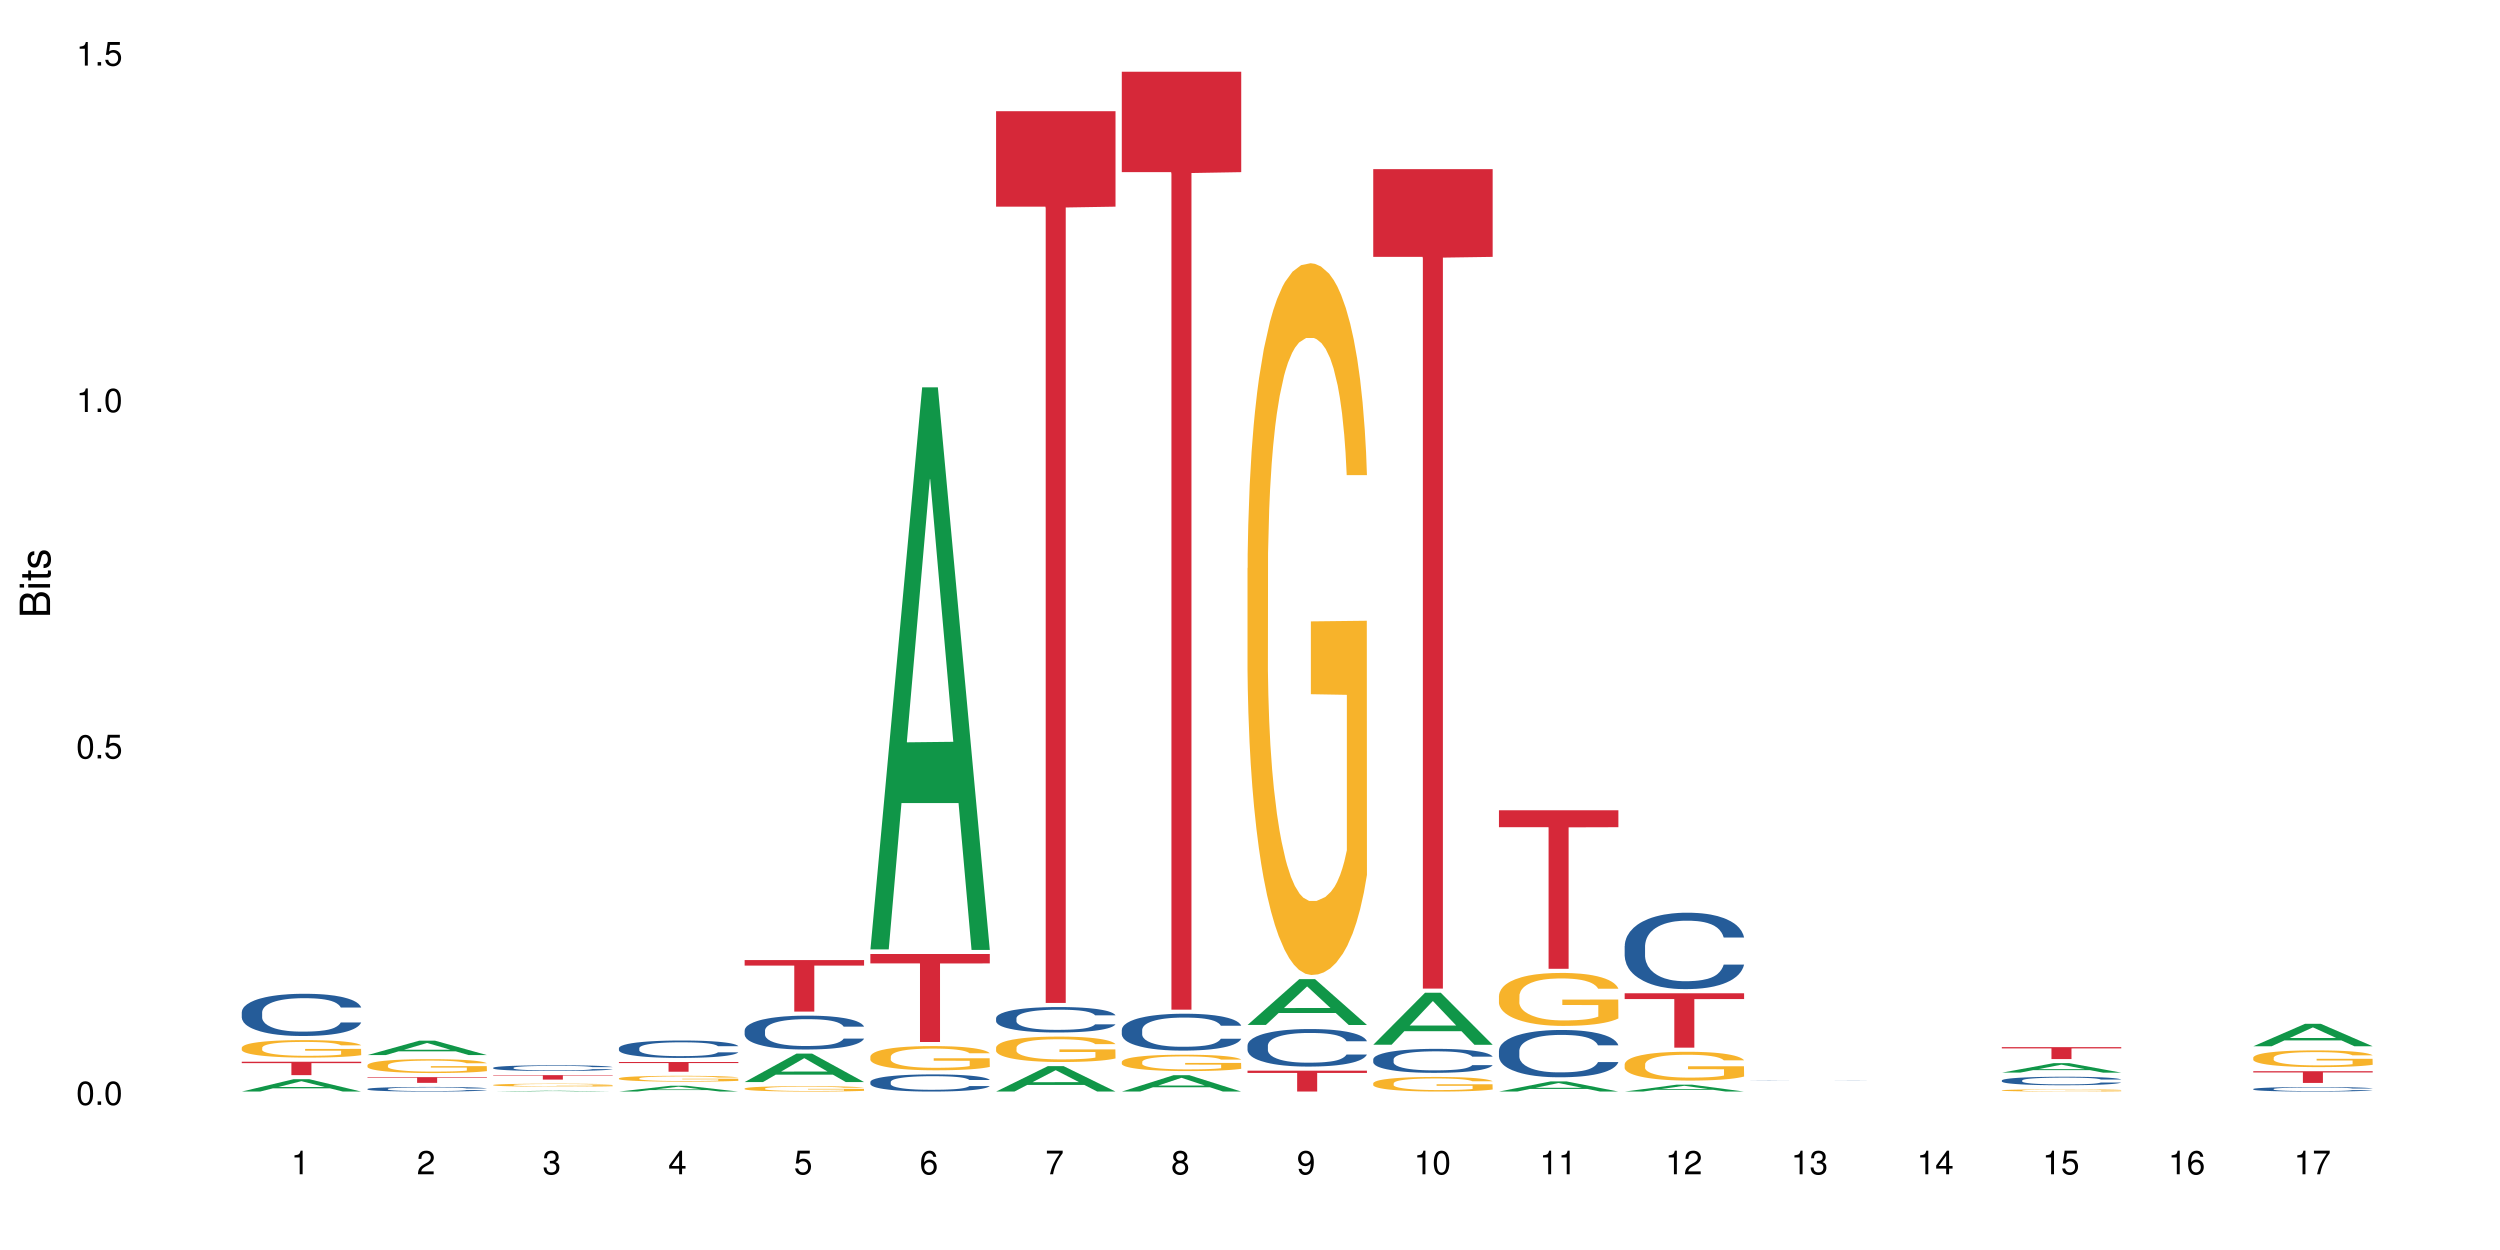 <?xml version="1.0" encoding="UTF-8"?>
<svg xmlns="http://www.w3.org/2000/svg" xmlns:xlink="http://www.w3.org/1999/xlink" width="720pt" height="360pt" viewBox="0 0 720 360" version="1.1">
<defs>
<g>
<symbol overflow="visible" id="glyph0-0">
<path style="stroke:none;" d=""/>
</symbol>
<symbol overflow="visible" id="glyph0-1">
<path style="stroke:none;" d="M 2.641 -6.797 C 2 -6.797 1.422 -6.531 1.078 -6.047 C 0.641 -5.453 0.406 -4.547 0.406 -3.297 C 0.406 -1 1.188 0.219 2.641 0.219 C 4.078 0.219 4.859 -1 4.859 -3.234 C 4.859 -4.562 4.656 -5.438 4.203 -6.047 C 3.844 -6.531 3.281 -6.797 2.641 -6.797 Z M 2.641 -6.047 C 3.547 -6.047 4 -5.125 4 -3.312 C 4 -1.375 3.562 -0.484 2.625 -0.484 C 1.734 -0.484 1.281 -1.422 1.281 -3.281 C 1.281 -5.141 1.734 -6.047 2.641 -6.047 Z M 2.641 -6.047 "/>
</symbol>
<symbol overflow="visible" id="glyph0-2">
<path style="stroke:none;" d="M 1.828 -1 L 0.828 -1 L 0.828 0 L 1.828 0 Z M 1.828 -1 "/>
</symbol>
<symbol overflow="visible" id="glyph0-3">
<path style="stroke:none;" d="M 4.562 -6.797 L 1.062 -6.797 L 0.547 -3.094 L 1.328 -3.094 C 1.719 -3.562 2.047 -3.734 2.578 -3.734 C 3.484 -3.734 4.062 -3.109 4.062 -2.094 C 4.062 -1.125 3.484 -0.531 2.578 -0.531 C 1.828 -0.531 1.375 -0.906 1.188 -1.672 L 0.328 -1.672 C 0.453 -1.109 0.547 -0.844 0.75 -0.594 C 1.125 -0.078 1.828 0.219 2.594 0.219 C 3.969 0.219 4.922 -0.781 4.922 -2.219 C 4.922 -3.562 4.031 -4.484 2.719 -4.484 C 2.25 -4.484 1.859 -4.359 1.469 -4.062 L 1.734 -5.969 L 4.562 -5.969 Z M 4.562 -6.797 "/>
</symbol>
<symbol overflow="visible" id="glyph0-4">
<path style="stroke:none;" d="M 2.484 -4.844 L 2.484 0 L 3.328 0 L 3.328 -6.797 L 2.766 -6.797 C 2.469 -5.75 2.281 -5.609 0.984 -5.453 L 0.984 -4.844 Z M 2.484 -4.844 "/>
</symbol>
<symbol overflow="visible" id="glyph0-5">
<path style="stroke:none;" d="M 4.859 -0.828 L 1.281 -0.828 C 1.359 -1.391 1.672 -1.75 2.5 -2.234 L 3.469 -2.75 C 4.406 -3.266 4.906 -3.969 4.906 -4.812 C 4.906 -5.375 4.672 -5.906 4.266 -6.266 C 3.859 -6.625 3.375 -6.797 2.719 -6.797 C 1.859 -6.797 1.219 -6.5 0.844 -5.922 C 0.609 -5.562 0.5 -5.125 0.484 -4.438 L 1.328 -4.438 C 1.359 -4.906 1.406 -5.188 1.531 -5.406 C 1.75 -5.812 2.188 -6.062 2.703 -6.062 C 3.469 -6.062 4.031 -5.516 4.031 -4.781 C 4.031 -4.25 3.719 -3.797 3.125 -3.438 L 2.234 -2.938 C 0.812 -2.141 0.406 -1.5 0.328 0 L 4.859 0 Z M 4.859 -0.828 "/>
</symbol>
<symbol overflow="visible" id="glyph0-6">
<path style="stroke:none;" d="M 2.125 -3.125 L 2.578 -3.125 C 3.516 -3.125 3.984 -2.703 3.984 -1.891 C 3.984 -1.031 3.469 -0.531 2.578 -0.531 C 1.656 -0.531 1.203 -0.984 1.156 -1.969 L 0.312 -1.969 C 0.344 -1.422 0.438 -1.078 0.609 -0.766 C 0.953 -0.109 1.625 0.219 2.547 0.219 C 3.953 0.219 4.859 -0.609 4.859 -1.906 C 4.859 -2.766 4.516 -3.25 3.703 -3.516 C 4.344 -3.766 4.656 -4.25 4.656 -4.938 C 4.656 -6.109 3.875 -6.797 2.578 -6.797 C 1.203 -6.797 0.484 -6.047 0.453 -4.609 L 1.297 -4.609 C 1.312 -5.016 1.344 -5.25 1.453 -5.453 C 1.641 -5.828 2.062 -6.062 2.594 -6.062 C 3.344 -6.062 3.797 -5.625 3.797 -4.906 C 3.797 -4.422 3.609 -4.141 3.25 -3.984 C 3.016 -3.891 2.719 -3.844 2.125 -3.844 Z M 2.125 -3.125 "/>
</symbol>
<symbol overflow="visible" id="glyph0-7">
<path style="stroke:none;" d="M 3.141 -1.625 L 3.141 0 L 3.984 0 L 3.984 -1.625 L 4.984 -1.625 L 4.984 -2.391 L 3.984 -2.391 L 3.984 -6.797 L 3.359 -6.797 L 0.266 -2.516 L 0.266 -1.625 Z M 3.141 -2.391 L 1 -2.391 L 3.141 -5.359 Z M 3.141 -2.391 "/>
</symbol>
<symbol overflow="visible" id="glyph0-8">
<path style="stroke:none;" d="M 4.781 -5.031 C 4.609 -6.141 3.891 -6.797 2.844 -6.797 C 2.094 -6.797 1.422 -6.438 1.031 -5.828 C 0.609 -5.172 0.406 -4.344 0.406 -3.094 C 0.406 -1.953 0.578 -1.234 0.984 -0.625 C 1.359 -0.078 1.953 0.219 2.703 0.219 C 3.984 0.219 4.922 -0.734 4.922 -2.078 C 4.922 -3.344 4.062 -4.234 2.844 -4.234 C 2.172 -4.234 1.641 -3.969 1.281 -3.469 C 1.281 -5.125 1.828 -6.047 2.797 -6.047 C 3.391 -6.047 3.797 -5.672 3.938 -5.031 Z M 2.734 -3.484 C 3.547 -3.484 4.062 -2.922 4.062 -2 C 4.062 -1.156 3.484 -0.531 2.703 -0.531 C 1.922 -0.531 1.328 -1.188 1.328 -2.047 C 1.328 -2.891 1.906 -3.484 2.734 -3.484 Z M 2.734 -3.484 "/>
</symbol>
<symbol overflow="visible" id="glyph0-9">
<path style="stroke:none;" d="M 4.984 -6.797 L 0.438 -6.797 L 0.438 -5.969 L 4.109 -5.969 C 2.5 -3.656 1.828 -2.234 1.328 0 L 2.219 0 C 2.594 -2.172 3.453 -4.047 4.984 -6.094 Z M 4.984 -6.797 "/>
</symbol>
<symbol overflow="visible" id="glyph0-10">
<path style="stroke:none;" d="M 3.75 -3.578 C 4.453 -4 4.688 -4.344 4.688 -4.984 C 4.688 -6.047 3.844 -6.797 2.641 -6.797 C 1.438 -6.797 0.594 -6.047 0.594 -4.984 C 0.594 -4.359 0.828 -4.016 1.516 -3.578 C 0.734 -3.203 0.359 -2.641 0.359 -1.891 C 0.359 -0.641 1.297 0.219 2.641 0.219 C 3.984 0.219 4.922 -0.641 4.922 -1.875 C 4.922 -2.641 4.531 -3.203 3.75 -3.578 Z M 2.641 -6.047 C 3.359 -6.047 3.812 -5.625 3.812 -4.969 C 3.812 -4.344 3.344 -3.922 2.641 -3.922 C 1.922 -3.922 1.453 -4.344 1.453 -4.984 C 1.453 -5.625 1.922 -6.047 2.641 -6.047 Z M 2.641 -3.203 C 3.484 -3.203 4.062 -2.672 4.062 -1.875 C 4.062 -1.062 3.484 -0.531 2.625 -0.531 C 1.797 -0.531 1.219 -1.078 1.219 -1.875 C 1.219 -2.672 1.797 -3.203 2.641 -3.203 Z M 2.641 -3.203 "/>
</symbol>
<symbol overflow="visible" id="glyph0-11">
<path style="stroke:none;" d="M 0.516 -1.547 C 0.672 -0.438 1.406 0.219 2.438 0.219 C 3.188 0.219 3.859 -0.141 4.266 -0.75 C 4.688 -1.406 4.891 -2.25 4.891 -3.484 C 4.891 -4.625 4.703 -5.359 4.312 -5.953 C 3.938 -6.5 3.344 -6.797 2.594 -6.797 C 1.297 -6.797 0.359 -5.844 0.359 -4.516 C 0.359 -3.25 1.234 -2.344 2.453 -2.344 C 3.094 -2.344 3.562 -2.578 4.016 -3.109 C 4 -1.453 3.469 -0.531 2.5 -0.531 C 1.906 -0.531 1.484 -0.906 1.359 -1.547 Z M 2.578 -6.062 C 3.375 -6.062 3.969 -5.406 3.969 -4.531 C 3.969 -3.688 3.375 -3.094 2.547 -3.094 C 1.734 -3.094 1.234 -3.672 1.234 -4.578 C 1.234 -5.438 1.797 -6.062 2.578 -6.062 Z M 2.578 -6.062 "/>
</symbol>
<symbol overflow="visible" id="glyph1-0">
<path style="stroke:none;" d=""/>
</symbol>
<symbol overflow="visible" id="glyph1-1">
<path style="stroke:none;" d="M 0 -0.953 L 0 -4.891 C 0 -5.719 -0.234 -6.344 -0.734 -6.797 C -1.188 -7.234 -1.812 -7.469 -2.5 -7.469 C -3.547 -7.469 -4.188 -7 -4.625 -5.875 C -4.984 -6.672 -5.641 -7.094 -6.531 -7.094 C -7.156 -7.094 -7.734 -6.859 -8.141 -6.391 C -8.562 -5.938 -8.75 -5.344 -8.75 -4.5 L -8.75 -0.953 Z M -4.984 -2.062 L -7.766 -2.062 L -7.766 -4.219 C -7.766 -4.844 -7.688 -5.203 -7.453 -5.5 C -7.219 -5.812 -6.859 -5.969 -6.375 -5.969 C -5.906 -5.969 -5.531 -5.812 -5.297 -5.5 C -5.062 -5.203 -4.984 -4.844 -4.984 -4.219 Z M -0.984 -2.062 L -4 -2.062 L -4 -4.781 C -4 -5.328 -3.859 -5.688 -3.578 -5.953 C -3.297 -6.219 -2.922 -6.359 -2.484 -6.359 C -2.062 -6.359 -1.688 -6.219 -1.406 -5.953 C -1.109 -5.688 -0.984 -5.328 -0.984 -4.781 Z M -0.984 -2.062 "/>
</symbol>
<symbol overflow="visible" id="glyph1-2">
<path style="stroke:none;" d="M -6.281 -1.797 L -6.281 -0.797 L 0 -0.797 L 0 -1.797 Z M -8.75 -1.797 L -8.75 -0.797 L -7.484 -0.797 L -7.484 -1.797 Z M -8.75 -1.797 "/>
</symbol>
<symbol overflow="visible" id="glyph1-3">
<path style="stroke:none;" d="M -6.281 -3.047 L -6.281 -2.016 L -8.016 -2.016 L -8.016 -1.016 L -6.281 -1.016 L -6.281 -0.172 L -5.469 -0.172 L -5.469 -1.016 L -0.719 -1.016 C -0.078 -1.016 0.281 -1.453 0.281 -2.234 C 0.281 -2.469 0.25 -2.719 0.188 -3.047 L -0.641 -3.047 C -0.609 -2.922 -0.594 -2.766 -0.594 -2.562 C -0.594 -2.141 -0.719 -2.016 -1.156 -2.016 L -5.469 -2.016 L -5.469 -3.047 Z M -6.281 -3.047 "/>
</symbol>
<symbol overflow="visible" id="glyph1-4">
<path style="stroke:none;" d="M -4.531 -5.25 C -5.766 -5.25 -6.469 -4.422 -6.469 -2.969 C -6.469 -1.516 -5.719 -0.562 -4.547 -0.562 C -3.562 -0.562 -3.094 -1.062 -2.734 -2.562 L -2.516 -3.484 C -2.344 -4.188 -2.094 -4.469 -1.625 -4.469 C -1.047 -4.469 -0.641 -3.875 -0.641 -3 C -0.641 -2.453 -0.797 -2 -1.062 -1.75 C -1.25 -1.594 -1.422 -1.531 -1.875 -1.469 L -1.875 -0.406 C -0.422 -0.453 0.281 -1.266 0.281 -2.922 C 0.281 -4.5 -0.5 -5.516 -1.719 -5.516 C -2.656 -5.516 -3.172 -4.984 -3.469 -3.734 L -3.703 -2.766 C -3.891 -1.953 -4.156 -1.609 -4.594 -1.609 C -5.172 -1.609 -5.547 -2.125 -5.547 -2.938 C -5.547 -3.75 -5.203 -4.172 -4.531 -4.203 Z M -4.531 -5.25 "/>
</symbol>
</g>
</defs>
<g id="surface57389">
<rect x="0" y="0" width="720" height="360" style="fill:rgb(100%,100%,100%);fill-opacity:1;stroke:none;"/>
<path style=" stroke:none;fill-rule:nonzero;fill:rgb(6.275%,58.824%,28.235%);fill-opacity:1;" d="M 69.629 314.367 L 69.668 314.363 L 84.551 310.809 L 89.07 310.809 L 104.027 314.371 L 98.77 314.371 L 95.023 313.441 L 78.598 313.441 L 74.922 314.367 L 69.629 314.367 L 80.176 313.055 L 93.516 313.055 L 86.863 311.391 L 86.789 311.387 L 86.719 311.398 L 80.141 313.055 L 80.176 313.055 Z M 69.629 314.367 "/>
<path style=" stroke:none;fill-rule:nonzero;fill:rgb(14.51%,36.078%,60%);fill-opacity:1;" d="M 69.629 291.508 L 69.672 291.496 L 69.672 291.227 L 69.797 290.805 L 70.09 290.273 L 70.383 289.906 L 71.141 289.25 L 72.188 288.617 L 73.277 288.129 L 74.074 287.84 L 74.789 287.617 L 76.426 287.207 L 77.473 286.996 L 78.605 286.809 L 79.992 286.617 L 80.996 286.508 L 83.262 286.328 L 84.941 286.25 L 86.242 286.219 L 89.051 286.219 L 90.73 286.262 L 91.945 286.316 L 93.289 286.406 L 94.422 286.508 L 96.391 286.75 L 98.152 287.062 L 98.949 287.242 L 100.207 287.586 L 101.172 287.918 L 101.844 288.207 L 102.602 288.617 L 103.27 289.117 L 103.773 289.684 L 104.027 290.16 L 98.152 290.16 L 97.859 289.719 L 97.523 289.375 L 96.895 288.918 L 96.266 288.594 L 95.387 288.273 L 94.586 288.062 L 93.496 287.852 L 92.531 287.719 L 91.527 287.617 L 90.562 287.551 L 88.715 287.484 L 86.574 287.484 L 85.777 287.508 L 84.145 287.598 L 83.262 287.672 L 82.004 287.828 L 81.121 287.973 L 80.074 288.195 L 79.359 288.383 L 78.48 288.672 L 77.852 288.93 L 77.137 289.297 L 76.719 289.574 L 76.34 289.883 L 76.004 290.25 L 75.754 290.641 L 75.586 291.051 L 75.5 291.449 L 75.5 293.172 L 75.586 293.574 L 75.797 294.039 L 76.34 294.715 L 77.137 295.305 L 78.062 295.773 L 78.941 296.105 L 79.445 296.262 L 80.117 296.438 L 81.164 296.66 L 82.676 296.883 L 83.555 296.973 L 84.898 297.062 L 86.281 297.105 L 88.129 297.105 L 89.766 297.062 L 90.855 297.004 L 91.988 296.918 L 93.539 296.727 L 94.504 296.551 L 95.344 296.34 L 95.973 296.129 L 96.391 295.949 L 97.02 295.605 L 97.523 295.227 L 97.902 294.84 L 98.152 294.461 L 104.027 294.461 L 103.773 294.906 L 103.398 295.34 L 103.02 295.66 L 102.434 296.051 L 101.762 296.395 L 100.797 296.781 L 100 297.039 L 98.949 297.316 L 97.984 297.527 L 96.938 297.715 L 95.387 297.938 L 94.379 298.051 L 93.289 298.148 L 91.988 298.238 L 90.352 298.316 L 88.59 298.359 L 86.953 298.371 L 85.191 298.348 L 83.891 298.305 L 82.172 298.203 L 80.031 298.004 L 78.48 297.793 L 77.266 297.582 L 76.215 297.359 L 75.039 297.062 L 73.531 296.57 L 72.609 296.195 L 71.977 295.883 L 71.266 295.449 L 70.762 295.062 L 70.176 294.438 L 69.754 293.648 L 69.629 293.039 Z M 69.629 291.508 "/>
<path style=" stroke:none;fill-rule:nonzero;fill:rgb(96.863%,70.196%,16.863%);fill-opacity:1;" d="M 69.629 301.711 L 69.672 301.707 L 69.672 301.613 L 69.84 301.406 L 70.258 301.121 L 70.805 300.887 L 71.391 300.703 L 71.77 300.605 L 72.398 300.469 L 72.941 300.367 L 74.328 300.16 L 76.09 299.965 L 77.055 299.883 L 78.145 299.805 L 79.695 299.715 L 80.41 299.684 L 82.59 299.609 L 85.066 299.566 L 87.793 299.551 L 89.051 299.555 L 90.77 299.574 L 93.121 299.625 L 94.461 299.672 L 95.512 299.715 L 96.602 299.777 L 97.945 299.867 L 99.203 299.98 L 100.207 300.09 L 101.215 300.227 L 102.055 300.375 L 102.766 300.535 L 103.398 300.73 L 103.773 300.891 L 104.027 301.051 L 98.195 301.051 L 97.859 300.891 L 97.48 300.766 L 96.852 300.613 L 96.223 300.504 L 95.594 300.418 L 94.422 300.297 L 93.414 300.223 L 92.156 300.16 L 90.938 300.117 L 89.555 300.09 L 88.715 300.082 L 86.492 300.082 L 84.48 300.113 L 83.305 300.148 L 82.465 300.188 L 81.289 300.254 L 80.578 300.312 L 80.156 300.348 L 78.898 300.492 L 78.062 300.621 L 77.598 300.707 L 77.012 300.844 L 76.594 300.969 L 76.133 301.152 L 75.879 301.293 L 75.543 301.605 L 75.5 302.434 L 75.629 302.609 L 75.879 302.797 L 76.215 302.965 L 76.719 303.137 L 77.223 303.273 L 78.102 303.453 L 78.859 303.57 L 79.445 303.648 L 80.578 303.773 L 81.039 303.816 L 82.129 303.898 L 83.262 303.961 L 84.645 304.02 L 85.695 304.047 L 87.371 304.07 L 89.512 304.07 L 92.027 304.039 L 93.625 304.004 L 94.715 303.969 L 95.426 303.934 L 96.309 303.883 L 96.938 303.84 L 97.523 303.789 L 98.238 303.711 L 98.238 302.609 L 87.875 302.605 L 87.875 302.09 L 103.984 302.082 L 104.027 303.883 L 103.145 304.008 L 102.055 304.129 L 101.004 304.219 L 99.914 304.297 L 98.363 304.387 L 97.105 304.441 L 95.176 304.508 L 93.414 304.547 L 91.566 304.574 L 89.934 304.59 L 88.004 304.594 L 86.281 304.586 L 84.438 304.555 L 82.969 304.52 L 81.625 304.473 L 80.285 304.414 L 78.605 304.316 L 77.516 304.238 L 76.383 304.141 L 75.25 304.027 L 74.242 303.902 L 73.574 303.805 L 72.902 303.695 L 72.188 303.559 L 71.516 303.402 L 71.012 303.258 L 70.551 303.098 L 70.215 302.945 L 69.883 302.738 L 69.715 302.57 L 69.629 302.43 Z M 69.629 301.711 "/>
<path style=" stroke:none;fill-rule:nonzero;fill:rgb(83.922%,15.686%,22.353%);fill-opacity:1;" d="M 69.629 305.773 L 104.027 305.773 L 104.027 306.188 L 89.691 306.188 L 89.691 309.629 L 83.922 309.629 L 83.922 306.191 L 83.84 306.188 L 69.629 306.188 Z M 69.629 305.773 "/>
<path style=" stroke:none;fill-rule:nonzero;fill:rgb(6.275%,58.824%,28.235%);fill-opacity:1;" d="M 105.836 303.859 L 105.871 303.855 L 120.758 299.711 L 125.277 299.711 L 140.234 303.863 L 134.977 303.863 L 131.23 302.777 L 114.805 302.777 L 111.129 303.859 L 105.836 303.859 L 116.383 302.328 L 129.723 302.324 L 123.07 300.387 L 122.996 300.383 L 122.926 300.395 L 116.348 302.324 L 116.383 302.328 Z M 105.836 303.859 "/>
<path style=" stroke:none;fill-rule:nonzero;fill:rgb(14.51%,36.078%,60%);fill-opacity:1;" d="M 105.836 313.621 L 105.879 313.617 L 105.879 313.59 L 106.004 313.543 L 106.297 313.484 L 106.59 313.445 L 107.348 313.371 L 108.395 313.305 L 109.484 313.25 L 110.281 313.219 L 110.996 313.195 L 112.633 313.148 L 113.68 313.125 L 114.812 313.105 L 116.195 313.086 L 117.203 313.074 L 119.469 313.055 L 121.148 313.043 L 122.449 313.039 L 125.258 313.039 L 126.938 313.047 L 128.152 313.051 L 129.496 313.062 L 130.629 313.074 L 132.598 313.098 L 134.359 313.133 L 135.156 313.152 L 136.414 313.191 L 137.379 313.227 L 138.051 313.258 L 138.809 313.305 L 139.477 313.359 L 139.98 313.422 L 140.234 313.473 L 134.359 313.473 L 134.066 313.422 L 133.73 313.387 L 133.102 313.336 L 132.473 313.301 L 131.59 313.266 L 130.793 313.242 L 129.703 313.219 L 128.738 313.203 L 127.734 313.195 L 126.77 313.188 L 124.922 313.18 L 122.781 313.18 L 121.984 313.184 L 120.352 313.191 L 119.469 313.199 L 118.211 313.219 L 117.328 313.234 L 116.281 313.258 L 115.566 313.277 L 114.688 313.309 L 114.059 313.336 L 113.344 313.379 L 112.926 313.406 L 112.547 313.441 L 112.211 313.48 L 111.961 313.523 L 111.793 313.57 L 111.707 313.613 L 111.707 313.801 L 111.793 313.844 L 112.004 313.898 L 112.547 313.973 L 113.344 314.035 L 114.27 314.086 L 115.148 314.121 L 115.652 314.141 L 116.324 314.16 L 117.371 314.184 L 118.883 314.207 L 119.762 314.219 L 121.105 314.227 L 122.488 314.23 L 124.336 314.23 L 125.973 314.227 L 127.062 314.223 L 128.195 314.211 L 129.746 314.191 L 130.711 314.172 L 131.551 314.148 L 132.18 314.125 L 132.598 314.105 L 133.227 314.066 L 133.73 314.027 L 134.109 313.984 L 134.359 313.941 L 140.234 313.941 L 139.98 313.992 L 139.605 314.039 L 139.227 314.074 L 138.641 314.117 L 137.969 314.152 L 137.004 314.195 L 136.207 314.227 L 135.156 314.254 L 134.191 314.277 L 133.145 314.301 L 131.59 314.324 L 130.586 314.336 L 129.496 314.348 L 128.195 314.355 L 126.559 314.363 L 124.797 314.371 L 123.16 314.371 L 121.398 314.367 L 120.098 314.363 L 118.379 314.352 L 116.238 314.332 L 114.688 314.309 L 113.469 314.285 L 112.422 314.262 L 111.246 314.227 L 109.738 314.172 L 108.816 314.133 L 108.184 314.098 L 107.473 314.051 L 106.969 314.008 L 106.383 313.941 L 105.961 313.855 L 105.836 313.789 Z M 105.836 313.621 "/>
<path style=" stroke:none;fill-rule:nonzero;fill:rgb(96.863%,70.196%,16.863%);fill-opacity:1;" d="M 105.836 306.754 L 105.879 306.75 L 105.879 306.676 L 106.047 306.512 L 106.465 306.285 L 107.012 306.102 L 107.598 305.953 L 107.977 305.879 L 108.605 305.77 L 109.148 305.688 L 110.535 305.523 L 112.297 305.371 L 113.262 305.305 L 114.352 305.242 L 115.902 305.172 L 116.617 305.148 L 118.797 305.09 L 121.273 305.055 L 124 305.043 L 125.258 305.047 L 126.977 305.059 L 129.328 305.102 L 130.668 305.137 L 131.719 305.172 L 132.809 305.219 L 134.152 305.293 L 135.41 305.383 L 136.414 305.469 L 137.422 305.578 L 138.262 305.695 L 138.973 305.824 L 139.605 305.977 L 139.98 306.105 L 140.234 306.23 L 134.402 306.23 L 134.066 306.105 L 133.688 306.004 L 133.059 305.887 L 132.43 305.797 L 131.801 305.727 L 130.629 305.633 L 129.621 305.574 L 128.363 305.523 L 127.145 305.492 L 125.762 305.469 L 124.922 305.461 L 122.699 305.461 L 120.688 305.488 L 119.512 305.516 L 118.672 305.547 L 117.496 305.602 L 116.785 305.645 L 116.363 305.672 L 115.105 305.785 L 114.27 305.887 L 113.805 305.957 L 113.219 306.066 L 112.801 306.164 L 112.34 306.312 L 112.086 306.422 L 111.75 306.668 L 111.707 307.328 L 111.836 307.465 L 112.086 307.613 L 112.422 307.746 L 112.926 307.887 L 113.43 307.992 L 114.309 308.133 L 115.066 308.227 L 115.652 308.289 L 116.785 308.387 L 117.246 308.422 L 118.336 308.488 L 119.469 308.539 L 120.852 308.582 L 121.902 308.605 L 123.578 308.621 L 125.719 308.621 L 128.234 308.602 L 129.828 308.57 L 130.922 308.543 L 131.633 308.516 L 132.516 308.477 L 133.145 308.441 L 133.73 308.398 L 134.445 308.336 L 134.445 307.465 L 124.082 307.461 L 124.082 307.055 L 140.191 307.051 L 140.234 308.477 L 139.352 308.574 L 138.262 308.668 L 137.211 308.742 L 136.121 308.805 L 134.57 308.875 L 133.312 308.918 L 131.383 308.969 L 129.621 309 L 127.773 309.023 L 126.137 309.035 L 124.211 309.039 L 122.488 309.031 L 120.645 309.008 L 119.176 308.98 L 117.832 308.941 L 116.492 308.895 L 114.812 308.82 L 113.723 308.758 L 112.59 308.68 L 111.457 308.59 L 110.449 308.492 L 109.781 308.414 L 109.109 308.328 L 108.395 308.219 L 107.723 308.094 L 107.219 307.98 L 106.758 307.852 L 106.422 307.73 L 106.09 307.566 L 105.922 307.438 L 105.836 307.324 Z M 105.836 306.754 "/>
<path style=" stroke:none;fill-rule:nonzero;fill:rgb(83.922%,15.686%,22.353%);fill-opacity:1;" d="M 105.836 310.219 L 140.234 310.219 L 140.234 310.395 L 125.898 310.395 L 125.898 311.859 L 120.129 311.859 L 120.129 310.398 L 120.047 310.395 L 105.836 310.395 Z M 105.836 310.219 "/>
<path style=" stroke:none;fill-rule:nonzero;fill:rgb(6.275%,58.824%,28.235%);fill-opacity:1;" d="M 142.043 314.371 L 142.078 314.371 L 156.965 314.137 L 161.484 314.137 L 176.441 314.371 L 171.184 314.371 L 167.438 314.309 L 151.012 314.309 L 147.336 314.371 L 142.043 314.371 L 152.59 314.285 L 165.93 314.285 L 159.277 314.176 L 159.133 314.176 L 152.555 314.285 L 152.59 314.285 Z M 142.043 314.371 "/>
<path style=" stroke:none;fill-rule:nonzero;fill:rgb(14.51%,36.078%,60%);fill-opacity:1;" d="M 142.043 307.516 L 142.086 307.516 L 142.086 307.48 L 142.211 307.422 L 142.504 307.352 L 142.797 307.301 L 143.555 307.211 L 144.602 307.125 L 145.691 307.059 L 146.488 307.02 L 147.203 306.988 L 148.84 306.934 L 149.887 306.906 L 151.02 306.879 L 152.402 306.855 L 153.41 306.84 L 155.676 306.816 L 157.355 306.805 L 158.652 306.801 L 161.465 306.801 L 163.145 306.805 L 164.359 306.812 L 165.703 306.824 L 166.832 306.84 L 168.805 306.871 L 170.566 306.914 L 171.363 306.938 L 172.621 306.984 L 173.586 307.031 L 174.258 307.07 L 175.012 307.125 L 175.684 307.191 L 176.188 307.27 L 176.441 307.336 L 170.566 307.336 L 170.273 307.273 L 169.938 307.227 L 169.309 307.164 L 168.68 307.121 L 167.797 307.078 L 167 307.051 L 165.91 307.02 L 164.945 307.004 L 163.941 306.988 L 162.977 306.98 L 161.129 306.973 L 158.191 306.973 L 156.559 306.988 L 155.676 306.996 L 154.418 307.02 L 153.535 307.039 L 152.488 307.066 L 151.773 307.094 L 150.895 307.133 L 150.266 307.168 L 149.551 307.219 L 149.133 307.254 L 148.754 307.297 L 148.418 307.348 L 148.168 307.398 L 148 307.457 L 147.914 307.508 L 147.914 307.742 L 148 307.797 L 148.211 307.859 L 148.754 307.953 L 149.551 308.031 L 150.473 308.098 L 151.355 308.141 L 151.859 308.16 L 152.531 308.188 L 153.578 308.215 L 155.09 308.246 L 155.969 308.258 L 157.312 308.27 L 158.695 308.277 L 160.543 308.277 L 162.18 308.27 L 163.27 308.262 L 164.402 308.25 L 165.953 308.227 L 166.918 308.203 L 167.758 308.172 L 168.387 308.145 L 168.805 308.121 L 169.434 308.074 L 169.938 308.023 L 170.316 307.969 L 170.566 307.918 L 176.441 307.918 L 176.188 307.977 L 175.812 308.035 L 175.434 308.082 L 174.848 308.133 L 174.176 308.18 L 173.211 308.234 L 172.414 308.266 L 171.363 308.305 L 170.398 308.332 L 169.352 308.359 L 167.797 308.391 L 166.793 308.406 L 165.703 308.418 L 164.402 308.43 L 162.766 308.441 L 161.004 308.445 L 159.367 308.449 L 157.605 308.445 L 156.305 308.438 L 154.586 308.426 L 152.445 308.398 L 150.895 308.371 L 149.676 308.34 L 148.629 308.312 L 147.453 308.27 L 145.945 308.203 L 145.02 308.152 L 144.391 308.109 L 143.68 308.051 L 143.176 308 L 142.59 307.914 L 142.168 307.809 L 142.043 307.727 Z M 142.043 307.516 "/>
<path style=" stroke:none;fill-rule:nonzero;fill:rgb(96.863%,70.196%,16.863%);fill-opacity:1;" d="M 142.043 312.469 L 142.086 312.469 L 142.086 312.453 L 142.254 312.418 L 142.672 312.367 L 143.219 312.328 L 143.805 312.297 L 144.184 312.281 L 144.812 312.258 L 145.355 312.242 L 146.742 312.207 L 148.504 312.172 L 149.469 312.16 L 150.559 312.145 L 152.109 312.133 L 152.824 312.125 L 155.004 312.113 L 157.48 312.105 L 160.207 312.102 L 161.465 312.105 L 163.184 312.105 L 165.535 312.117 L 166.875 312.125 L 167.926 312.133 L 169.016 312.141 L 170.359 312.156 L 171.617 312.176 L 172.621 312.195 L 173.629 312.219 L 174.469 312.242 L 175.18 312.27 L 175.812 312.301 L 176.188 312.328 L 176.441 312.355 L 170.609 312.355 L 170.273 312.328 L 169.895 312.309 L 169.266 312.281 L 168.008 312.25 L 166.832 312.23 L 165.828 312.215 L 164.57 312.207 L 163.352 312.199 L 161.969 312.195 L 161.129 312.191 L 158.906 312.191 L 156.891 312.199 L 155.719 312.203 L 154.879 312.211 L 153.703 312.223 L 152.992 312.23 L 152.57 312.238 L 151.312 312.262 L 150.473 312.285 L 150.012 312.297 L 149.426 312.32 L 149.008 312.344 L 148.547 312.375 L 148.293 312.398 L 147.957 312.449 L 147.914 312.59 L 148.043 312.621 L 148.293 312.652 L 148.629 312.68 L 149.133 312.711 L 149.637 312.734 L 150.516 312.762 L 151.273 312.785 L 151.859 312.797 L 152.992 312.816 L 153.453 312.824 L 154.543 312.84 L 155.676 312.852 L 157.059 312.859 L 158.109 312.863 L 159.785 312.867 L 161.926 312.867 L 164.441 312.863 L 166.035 312.855 L 167.129 312.852 L 167.84 312.844 L 168.723 312.836 L 169.352 312.828 L 169.938 312.82 L 170.652 312.809 L 170.652 312.621 L 160.289 312.621 L 160.289 312.531 L 176.398 312.531 L 176.441 312.836 L 175.559 312.855 L 174.469 312.879 L 173.418 312.895 L 172.328 312.906 L 170.777 312.922 L 169.52 312.93 L 167.59 312.941 L 165.828 312.949 L 163.98 312.953 L 162.344 312.957 L 160.418 312.957 L 158.695 312.953 L 156.852 312.949 L 155.383 312.945 L 154.039 312.938 L 152.699 312.926 L 151.02 312.91 L 149.93 312.895 L 148.797 312.879 L 147.664 312.859 L 146.656 312.84 L 145.984 312.824 L 145.316 312.805 L 144.602 312.781 L 143.93 312.754 L 143.426 312.73 L 142.965 312.703 L 142.629 312.676 L 142.293 312.641 L 142.129 312.613 L 142.043 312.59 Z M 142.043 312.469 "/>
<path style=" stroke:none;fill-rule:nonzero;fill:rgb(83.922%,15.686%,22.353%);fill-opacity:1;" d="M 142.043 309.629 L 176.441 309.629 L 176.441 309.766 L 162.105 309.77 L 162.105 310.922 L 156.336 310.922 L 156.336 309.77 L 156.254 309.766 L 142.043 309.766 Z M 142.043 309.629 "/>
<path style=" stroke:none;fill-rule:nonzero;fill:rgb(6.275%,58.824%,28.235%);fill-opacity:1;" d="M 178.25 314.367 L 178.285 314.367 L 193.172 312.691 L 197.691 312.691 L 212.648 314.371 L 207.391 314.371 L 203.645 313.934 L 187.219 313.934 L 183.543 314.367 L 178.25 314.367 L 188.797 313.75 L 202.137 313.75 L 195.484 312.965 L 195.41 312.965 L 195.34 312.969 L 188.762 313.75 L 188.797 313.75 Z M 178.25 314.367 "/>
<path style=" stroke:none;fill-rule:nonzero;fill:rgb(14.51%,36.078%,60%);fill-opacity:1;" d="M 178.25 301.852 L 178.293 301.848 L 178.293 301.734 L 178.418 301.562 L 178.711 301.344 L 179.004 301.191 L 179.762 300.922 L 180.809 300.66 L 181.898 300.457 L 182.695 300.34 L 183.41 300.246 L 185.047 300.078 L 186.094 299.988 L 187.227 299.91 L 188.609 299.836 L 189.617 299.789 L 191.883 299.715 L 193.562 299.684 L 194.859 299.668 L 197.672 299.668 L 199.348 299.688 L 200.566 299.711 L 201.91 299.746 L 203.039 299.789 L 205.012 299.891 L 206.773 300.016 L 207.57 300.09 L 208.828 300.234 L 209.793 300.371 L 210.465 300.488 L 211.219 300.66 L 211.891 300.867 L 212.395 301.098 L 212.648 301.297 L 206.773 301.297 L 206.48 301.113 L 206.145 300.973 L 205.516 300.781 L 204.887 300.648 L 204.004 300.516 L 203.207 300.43 L 202.117 300.344 L 201.152 300.289 L 200.148 300.246 L 199.184 300.219 L 197.336 300.191 L 195.195 300.191 L 194.398 300.199 L 192.766 300.238 L 191.883 300.27 L 190.625 300.332 L 189.742 300.395 L 188.695 300.484 L 187.98 300.562 L 187.102 300.684 L 186.473 300.789 L 185.758 300.938 L 185.34 301.055 L 184.961 301.18 L 184.625 301.332 L 184.375 301.492 L 184.207 301.664 L 184.121 301.828 L 184.121 302.539 L 184.207 302.703 L 184.418 302.895 L 184.961 303.176 L 185.758 303.418 L 186.68 303.609 L 187.562 303.75 L 188.066 303.812 L 188.738 303.887 L 189.785 303.977 L 191.297 304.07 L 192.176 304.105 L 193.52 304.141 L 194.902 304.16 L 196.75 304.16 L 198.387 304.141 L 199.477 304.121 L 200.609 304.082 L 202.16 304.004 L 203.125 303.93 L 203.965 303.844 L 204.594 303.758 L 205.012 303.684 L 205.641 303.543 L 206.145 303.387 L 206.523 303.227 L 206.773 303.07 L 212.648 303.07 L 212.395 303.254 L 212.016 303.434 L 211.641 303.566 L 211.055 303.727 L 210.383 303.867 L 209.418 304.027 L 208.621 304.133 L 207.57 304.246 L 206.605 304.336 L 205.559 304.414 L 204.004 304.504 L 203 304.551 L 201.91 304.59 L 200.609 304.629 L 198.973 304.66 L 197.211 304.68 L 195.574 304.684 L 193.812 304.676 L 192.512 304.656 L 190.793 304.613 L 188.652 304.531 L 187.102 304.445 L 185.883 304.359 L 184.836 304.266 L 183.66 304.141 L 182.152 303.941 L 181.227 303.785 L 180.598 303.656 L 179.887 303.477 L 179.383 303.316 L 178.797 303.062 L 178.375 302.734 L 178.25 302.484 Z M 178.25 301.852 "/>
<path style=" stroke:none;fill-rule:nonzero;fill:rgb(96.863%,70.196%,16.863%);fill-opacity:1;" d="M 178.25 310.551 L 178.293 310.551 L 178.293 310.52 L 178.461 310.449 L 178.879 310.355 L 179.426 310.277 L 180.012 310.215 L 180.391 310.184 L 181.02 310.137 L 181.562 310.105 L 182.949 310.035 L 184.711 309.973 L 185.676 309.945 L 186.766 309.918 L 188.316 309.887 L 189.031 309.879 L 191.211 309.852 L 193.688 309.836 L 196.414 309.832 L 197.672 309.836 L 199.391 309.84 L 201.742 309.859 L 203.082 309.871 L 204.133 309.887 L 205.223 309.906 L 206.562 309.938 L 207.824 309.977 L 208.828 310.012 L 209.836 310.059 L 210.676 310.109 L 211.387 310.16 L 212.016 310.227 L 212.395 310.277 L 212.648 310.332 L 206.816 310.332 L 206.48 310.277 L 206.102 310.238 L 205.473 310.188 L 204.844 310.152 L 204.215 310.121 L 203.039 310.082 L 202.035 310.059 L 200.777 310.035 L 199.559 310.023 L 198.176 310.012 L 197.336 310.008 L 195.113 310.008 L 193.098 310.02 L 191.926 310.031 L 191.086 310.043 L 189.91 310.066 L 189.199 310.086 L 188.777 310.098 L 187.52 310.145 L 186.68 310.188 L 186.219 310.219 L 185.633 310.266 L 185.215 310.305 L 184.754 310.367 L 184.5 310.414 L 184.164 310.516 L 184.121 310.793 L 184.25 310.852 L 184.5 310.914 L 184.836 310.969 L 185.34 311.027 L 185.844 311.07 L 186.723 311.133 L 187.48 311.172 L 188.066 311.199 L 189.199 311.238 L 189.66 311.254 L 190.75 311.281 L 191.883 311.301 L 193.266 311.32 L 194.316 311.328 L 195.992 311.336 L 198.133 311.336 L 200.648 311.328 L 202.242 311.316 L 203.336 311.305 L 204.047 311.293 L 204.93 311.277 L 205.559 311.262 L 206.145 311.242 L 206.859 311.219 L 206.859 310.852 L 196.496 310.852 L 196.496 310.68 L 212.605 310.676 L 212.648 311.277 L 211.766 311.316 L 210.676 311.355 L 209.625 311.387 L 208.535 311.414 L 206.984 311.441 L 205.727 311.461 L 203.797 311.484 L 202.035 311.496 L 200.188 311.508 L 198.551 311.512 L 196.621 311.512 L 194.902 311.508 L 193.059 311.5 L 191.59 311.488 L 190.246 311.473 L 188.906 311.453 L 187.227 311.422 L 186.137 311.395 L 185.004 311.363 L 183.871 311.324 L 182.863 311.281 L 182.191 311.25 L 181.523 311.215 L 180.809 311.168 L 180.137 311.113 L 179.633 311.066 L 179.172 311.016 L 178.836 310.965 L 178.5 310.895 L 178.336 310.84 L 178.25 310.793 Z M 178.25 310.551 "/>
<path style=" stroke:none;fill-rule:nonzero;fill:rgb(83.922%,15.686%,22.353%);fill-opacity:1;" d="M 178.25 305.863 L 212.648 305.863 L 212.648 306.16 L 198.312 306.164 L 198.312 308.652 L 192.543 308.652 L 192.543 306.168 L 192.461 306.16 L 178.25 306.16 Z M 178.25 305.863 "/>
<path style=" stroke:none;fill-rule:nonzero;fill:rgb(6.275%,58.824%,28.235%);fill-opacity:1;" d="M 214.457 311.629 L 214.492 311.621 L 229.379 303.445 L 233.898 303.445 L 248.855 311.637 L 243.598 311.637 L 239.852 309.5 L 223.422 309.5 L 219.75 311.629 L 214.457 311.629 L 225.004 308.613 L 238.344 308.605 L 231.691 304.781 L 231.617 304.773 L 231.547 304.797 L 224.969 308.605 L 225.004 308.613 Z M 214.457 311.629 "/>
<path style=" stroke:none;fill-rule:nonzero;fill:rgb(14.51%,36.078%,60%);fill-opacity:1;" d="M 214.457 296.754 L 214.5 296.746 L 214.5 296.531 L 214.625 296.191 L 214.918 295.766 L 215.211 295.469 L 215.969 294.945 L 217.016 294.438 L 218.105 294.043 L 218.902 293.812 L 219.617 293.633 L 221.254 293.305 L 222.301 293.133 L 223.434 292.984 L 224.816 292.832 L 225.824 292.742 L 228.09 292.598 L 229.77 292.535 L 231.066 292.512 L 233.879 292.512 L 235.555 292.547 L 236.773 292.59 L 238.117 292.66 L 239.246 292.742 L 241.219 292.938 L 242.98 293.188 L 243.777 293.332 L 245.035 293.605 L 246 293.875 L 246.672 294.105 L 247.426 294.438 L 248.098 294.836 L 248.602 295.293 L 248.855 295.676 L 242.98 295.676 L 242.688 295.32 L 242.352 295.043 L 241.723 294.676 L 241.094 294.418 L 240.211 294.16 L 239.414 293.988 L 238.324 293.82 L 237.359 293.715 L 236.352 293.633 L 235.391 293.578 L 233.543 293.527 L 231.402 293.527 L 230.605 293.543 L 228.973 293.617 L 228.09 293.68 L 226.832 293.805 L 225.949 293.918 L 224.902 294.098 L 224.188 294.25 L 223.309 294.48 L 222.68 294.684 L 221.965 294.98 L 221.547 295.203 L 221.168 295.453 L 220.832 295.746 L 220.582 296.059 L 220.414 296.387 L 220.328 296.711 L 220.328 298.09 L 220.414 298.414 L 220.625 298.789 L 221.168 299.332 L 221.965 299.805 L 222.887 300.18 L 223.77 300.445 L 224.273 300.57 L 224.945 300.715 L 225.992 300.891 L 227.504 301.07 L 228.383 301.141 L 229.727 301.211 L 231.109 301.25 L 232.957 301.25 L 234.59 301.211 L 235.684 301.168 L 236.816 301.098 L 238.367 300.945 L 239.332 300.801 L 240.172 300.633 L 240.801 300.465 L 241.219 300.32 L 241.848 300.043 L 242.352 299.742 L 242.73 299.43 L 242.98 299.125 L 248.855 299.125 L 248.602 299.484 L 248.223 299.832 L 247.848 300.09 L 247.258 300.402 L 246.59 300.676 L 245.625 300.988 L 244.828 301.195 L 243.777 301.418 L 242.812 301.586 L 241.766 301.738 L 240.211 301.918 L 239.207 302.008 L 238.117 302.086 L 236.816 302.156 L 235.18 302.219 L 233.418 302.254 L 231.781 302.266 L 230.02 302.246 L 228.719 302.211 L 227 302.133 L 224.859 301.969 L 223.309 301.801 L 222.09 301.633 L 221.043 301.453 L 219.867 301.211 L 218.359 300.82 L 217.434 300.516 L 216.805 300.266 L 216.094 299.918 L 215.59 299.609 L 215.004 299.109 L 214.582 298.477 L 214.457 297.984 Z M 214.457 296.754 "/>
<path style=" stroke:none;fill-rule:nonzero;fill:rgb(96.863%,70.196%,16.863%);fill-opacity:1;" d="M 214.457 313.48 L 214.5 313.48 L 214.5 313.453 L 214.668 313.387 L 215.086 313.301 L 215.633 313.227 L 216.219 313.172 L 216.598 313.141 L 217.227 313.098 L 217.77 313.066 L 219.156 313.004 L 220.918 312.945 L 221.883 312.918 L 222.973 312.895 L 224.523 312.867 L 225.238 312.859 L 227.418 312.836 L 229.895 312.82 L 232.621 312.816 L 233.879 312.816 L 235.598 312.824 L 237.949 312.84 L 239.289 312.852 L 240.34 312.867 L 241.43 312.887 L 242.77 312.914 L 244.031 312.949 L 245.035 312.984 L 246.043 313.023 L 246.883 313.07 L 247.594 313.121 L 248.223 313.18 L 248.602 313.23 L 248.855 313.277 L 243.023 313.277 L 242.688 313.23 L 242.309 313.191 L 241.68 313.145 L 241.051 313.109 L 240.422 313.082 L 239.246 313.047 L 238.242 313.023 L 236.984 313.004 L 235.766 312.992 L 234.383 312.984 L 233.543 312.98 L 231.32 312.98 L 229.305 312.988 L 228.133 313 L 227.293 313.012 L 226.117 313.035 L 225.406 313.051 L 224.984 313.062 L 223.727 313.105 L 222.887 313.145 L 222.426 313.172 L 221.84 313.215 L 221.422 313.254 L 220.957 313.309 L 220.707 313.352 L 220.371 313.449 L 220.328 313.703 L 220.457 313.758 L 220.707 313.816 L 221.043 313.867 L 221.547 313.922 L 222.051 313.965 L 222.93 314.02 L 223.684 314.055 L 224.273 314.078 L 225.406 314.117 L 225.867 314.129 L 226.957 314.156 L 228.09 314.176 L 229.473 314.191 L 230.523 314.203 L 232.199 314.207 L 234.34 314.207 L 236.855 314.199 L 238.449 314.188 L 239.543 314.176 L 240.254 314.168 L 241.137 314.152 L 241.766 314.137 L 242.352 314.121 L 243.066 314.098 L 243.066 313.758 L 232.703 313.758 L 232.703 313.598 L 248.812 313.598 L 248.855 314.152 L 247.973 314.191 L 246.883 314.227 L 245.832 314.254 L 244.742 314.281 L 243.191 314.309 L 241.934 314.324 L 240.004 314.344 L 238.242 314.355 L 236.395 314.363 L 234.758 314.371 L 232.828 314.371 L 231.109 314.367 L 229.266 314.359 L 227.797 314.348 L 226.453 314.332 L 225.113 314.316 L 223.434 314.285 L 222.344 314.262 L 221.211 314.23 L 220.078 314.195 L 219.07 314.156 L 218.398 314.129 L 217.73 314.094 L 217.016 314.051 L 216.344 314.004 L 215.84 313.961 L 215.379 313.91 L 215.043 313.863 L 214.707 313.797 L 214.539 313.746 L 214.457 313.703 Z M 214.457 313.48 "/>
<path style=" stroke:none;fill-rule:nonzero;fill:rgb(83.922%,15.686%,22.353%);fill-opacity:1;" d="M 214.457 276.5 L 248.855 276.5 L 248.855 278.086 L 234.52 278.102 L 234.52 291.332 L 228.75 291.332 L 228.75 278.113 L 228.668 278.086 L 214.457 278.086 Z M 214.457 276.5 "/>
<path style=" stroke:none;fill-rule:nonzero;fill:rgb(6.275%,58.824%,28.235%);fill-opacity:1;" d="M 250.664 273.422 L 250.699 273.27 L 265.582 111.559 L 270.105 111.559 L 285.062 273.574 L 279.805 273.574 L 276.059 231.281 L 259.629 231.281 L 255.957 273.422 L 250.664 273.422 L 261.211 213.789 L 274.551 213.637 L 267.898 138.031 L 267.824 137.879 L 267.754 138.332 L 261.176 213.637 L 261.211 213.789 Z M 250.664 273.422 "/>
<path style=" stroke:none;fill-rule:nonzero;fill:rgb(14.51%,36.078%,60%);fill-opacity:1;" d="M 250.664 311.578 L 250.707 311.574 L 250.707 311.469 L 250.832 311.297 L 251.125 311.078 L 251.418 310.93 L 252.176 310.664 L 253.223 310.406 L 254.312 310.207 L 255.109 310.09 L 255.824 310 L 257.461 309.832 L 258.508 309.746 L 259.641 309.668 L 261.023 309.594 L 262.031 309.547 L 264.297 309.477 L 265.977 309.445 L 267.273 309.43 L 270.086 309.43 L 271.762 309.449 L 272.98 309.473 L 274.32 309.508 L 275.453 309.547 L 277.426 309.648 L 279.188 309.773 L 279.984 309.848 L 281.242 309.984 L 282.207 310.121 L 282.879 310.238 L 283.633 310.406 L 284.305 310.609 L 284.809 310.84 L 285.062 311.035 L 279.188 311.035 L 278.895 310.852 L 278.559 310.715 L 277.93 310.527 L 277.301 310.398 L 276.418 310.266 L 275.621 310.18 L 274.531 310.094 L 273.566 310.039 L 272.559 310 L 271.594 309.973 L 269.75 309.945 L 267.609 309.945 L 266.812 309.953 L 265.18 309.992 L 264.297 310.023 L 263.039 310.086 L 262.156 310.145 L 261.109 310.234 L 260.395 310.312 L 259.516 310.43 L 258.887 310.531 L 258.172 310.68 L 257.754 310.793 L 257.375 310.922 L 257.039 311.07 L 256.789 311.227 L 256.621 311.395 L 256.535 311.559 L 256.535 312.258 L 256.621 312.418 L 256.832 312.609 L 257.375 312.887 L 258.172 313.125 L 259.094 313.312 L 259.977 313.449 L 260.48 313.512 L 261.152 313.586 L 262.199 313.676 L 263.711 313.766 L 264.59 313.801 L 265.934 313.836 L 267.316 313.855 L 269.164 313.855 L 270.797 313.836 L 271.891 313.816 L 273.023 313.777 L 274.574 313.703 L 275.539 313.629 L 276.379 313.543 L 277.008 313.457 L 277.426 313.387 L 278.055 313.246 L 278.559 313.094 L 278.938 312.934 L 279.188 312.781 L 285.062 312.781 L 284.809 312.961 L 284.43 313.137 L 284.055 313.27 L 283.465 313.426 L 282.797 313.566 L 281.832 313.727 L 281.035 313.828 L 279.984 313.941 L 279.02 314.027 L 277.973 314.105 L 276.418 314.195 L 275.414 314.238 L 274.32 314.281 L 273.023 314.316 L 271.387 314.348 L 269.625 314.367 L 267.988 314.371 L 266.227 314.363 L 264.926 314.344 L 263.207 314.305 L 261.066 314.223 L 259.516 314.137 L 258.297 314.051 L 257.25 313.961 L 256.074 313.836 L 254.566 313.641 L 253.641 313.484 L 253.012 313.359 L 252.301 313.184 L 251.797 313.023 L 251.211 312.773 L 250.789 312.453 L 250.664 312.203 Z M 250.664 311.578 "/>
<path style=" stroke:none;fill-rule:nonzero;fill:rgb(96.863%,70.196%,16.863%);fill-opacity:1;" d="M 250.664 304.262 L 250.707 304.254 L 250.707 304.125 L 250.875 303.84 L 251.293 303.445 L 251.84 303.121 L 252.426 302.863 L 252.805 302.73 L 253.434 302.539 L 253.977 302.398 L 255.363 302.113 L 257.125 301.844 L 258.09 301.73 L 259.18 301.621 L 260.73 301.5 L 261.445 301.457 L 263.625 301.355 L 266.102 301.289 L 268.828 301.27 L 270.086 301.277 L 271.805 301.305 L 274.156 301.371 L 275.496 301.438 L 276.547 301.5 L 277.637 301.582 L 278.977 301.711 L 280.238 301.863 L 281.242 302.016 L 282.25 302.207 L 283.09 302.41 L 283.801 302.637 L 284.43 302.902 L 284.809 303.125 L 285.062 303.348 L 279.23 303.348 L 278.895 303.125 L 278.516 302.953 L 277.887 302.742 L 277.258 302.59 L 276.629 302.469 L 275.453 302.305 L 274.449 302.203 L 273.191 302.113 L 271.973 302.055 L 270.59 302.016 L 269.75 302.004 L 267.527 302.004 L 265.512 302.047 L 264.34 302.098 L 263.5 302.152 L 262.324 302.246 L 261.613 302.324 L 261.191 302.375 L 259.934 302.57 L 259.094 302.75 L 258.633 302.871 L 258.047 303.062 L 257.629 303.234 L 257.164 303.488 L 256.914 303.68 L 256.578 304.113 L 256.535 305.262 L 256.664 305.504 L 256.914 305.766 L 257.25 305.996 L 257.754 306.238 L 258.258 306.422 L 259.137 306.672 L 259.891 306.836 L 260.48 306.945 L 261.613 307.117 L 262.074 307.172 L 263.164 307.289 L 264.297 307.379 L 265.68 307.453 L 266.73 307.492 L 268.406 307.523 L 270.547 307.523 L 273.062 307.484 L 274.656 307.434 L 275.75 307.383 L 276.461 307.34 L 277.344 307.27 L 277.973 307.207 L 278.559 307.137 L 279.273 307.027 L 279.273 305.504 L 268.91 305.496 L 268.91 304.785 L 285.02 304.777 L 285.062 307.27 L 284.18 307.441 L 283.09 307.605 L 282.039 307.734 L 280.949 307.844 L 279.398 307.965 L 278.141 308.039 L 276.211 308.129 L 274.449 308.188 L 272.602 308.227 L 270.965 308.246 L 269.035 308.25 L 267.316 308.238 L 265.473 308.199 L 264.004 308.148 L 262.66 308.086 L 261.32 308.004 L 259.641 307.867 L 258.551 307.762 L 257.418 307.625 L 256.285 307.469 L 255.277 307.293 L 254.605 307.16 L 253.938 307.008 L 253.223 306.816 L 252.551 306.602 L 252.047 306.402 L 251.586 306.18 L 251.25 305.969 L 250.914 305.684 L 250.746 305.453 L 250.664 305.254 Z M 250.664 304.262 "/>
<path style=" stroke:none;fill-rule:nonzero;fill:rgb(83.922%,15.686%,22.353%);fill-opacity:1;" d="M 250.664 274.754 L 285.062 274.754 L 285.062 277.465 L 270.727 277.488 L 270.727 300.09 L 264.957 300.09 L 264.957 277.512 L 264.875 277.465 L 250.664 277.465 Z M 250.664 274.754 "/>
<path style=" stroke:none;fill-rule:nonzero;fill:rgb(6.275%,58.824%,28.235%);fill-opacity:1;" d="M 286.871 314.363 L 286.906 314.355 L 301.789 307.043 L 306.312 307.043 L 321.27 314.371 L 316.012 314.371 L 312.266 312.457 L 295.836 312.457 L 292.164 314.363 L 286.871 314.363 L 297.418 311.668 L 310.758 311.66 L 304.105 308.242 L 304.031 308.234 L 303.961 308.254 L 297.383 311.66 L 297.418 311.668 Z M 286.871 314.363 "/>
<path style=" stroke:none;fill-rule:nonzero;fill:rgb(14.51%,36.078%,60%);fill-opacity:1;" d="M 286.871 293.219 L 286.914 293.215 L 286.914 293.055 L 287.039 292.797 L 287.332 292.477 L 287.625 292.258 L 288.383 291.859 L 289.43 291.48 L 290.52 291.184 L 291.316 291.012 L 292.031 290.875 L 293.668 290.629 L 294.715 290.5 L 295.848 290.387 L 297.23 290.273 L 298.238 290.207 L 300.504 290.102 L 302.184 290.055 L 303.48 290.031 L 306.293 290.031 L 307.969 290.059 L 309.188 290.094 L 310.527 290.148 L 311.66 290.207 L 313.633 290.355 L 315.395 290.543 L 316.191 290.648 L 317.449 290.855 L 318.414 291.059 L 319.086 291.23 L 319.84 291.48 L 320.512 291.781 L 321.016 292.121 L 321.27 292.41 L 315.395 292.41 L 315.102 292.141 L 314.766 291.934 L 314.137 291.66 L 313.508 291.465 L 312.625 291.273 L 311.828 291.145 L 310.738 291.016 L 309.773 290.938 L 308.766 290.875 L 307.801 290.836 L 305.957 290.797 L 303.816 290.797 L 303.02 290.809 L 301.383 290.863 L 300.504 290.91 L 299.246 291.004 L 298.363 291.09 L 297.316 291.227 L 296.602 291.34 L 295.723 291.512 L 295.094 291.668 L 294.379 291.887 L 293.961 292.055 L 293.582 292.242 L 293.246 292.465 L 292.996 292.699 L 292.828 292.945 L 292.742 293.188 L 292.742 294.227 L 292.828 294.465 L 293.039 294.746 L 293.582 295.156 L 294.379 295.512 L 295.301 295.793 L 296.184 295.992 L 296.688 296.086 L 297.359 296.195 L 298.406 296.328 L 299.918 296.461 L 300.797 296.516 L 302.141 296.57 L 303.523 296.594 L 305.371 296.594 L 307.004 296.57 L 308.098 296.535 L 309.23 296.48 L 310.781 296.367 L 311.746 296.262 L 312.586 296.133 L 313.215 296.008 L 313.633 295.898 L 314.262 295.691 L 314.766 295.465 L 315.145 295.23 L 315.395 295 L 321.27 295 L 321.016 295.27 L 320.637 295.531 L 320.262 295.727 L 319.672 295.961 L 319.004 296.168 L 318.039 296.402 L 317.242 296.555 L 316.191 296.723 L 315.227 296.852 L 314.18 296.965 L 312.625 297.098 L 311.621 297.164 L 310.527 297.227 L 309.23 297.277 L 307.594 297.324 L 305.832 297.352 L 304.195 297.359 L 302.434 297.348 L 301.133 297.32 L 299.414 297.258 L 297.273 297.137 L 295.723 297.012 L 294.504 296.883 L 293.457 296.75 L 292.281 296.57 L 290.773 296.273 L 289.848 296.047 L 289.219 295.859 L 288.508 295.598 L 288.004 295.363 L 287.418 294.988 L 286.996 294.512 L 286.871 294.145 Z M 286.871 293.219 "/>
<path style=" stroke:none;fill-rule:nonzero;fill:rgb(96.863%,70.196%,16.863%);fill-opacity:1;" d="M 286.871 301.676 L 286.914 301.668 L 286.914 301.535 L 287.082 301.234 L 287.5 300.82 L 288.047 300.48 L 288.633 300.211 L 289.012 300.07 L 289.641 299.871 L 290.184 299.723 L 291.57 299.422 L 293.332 299.141 L 294.297 299.02 L 295.387 298.906 L 296.938 298.781 L 297.652 298.734 L 299.832 298.625 L 302.309 298.559 L 305.035 298.539 L 306.293 298.547 L 308.012 298.57 L 310.363 298.645 L 311.703 298.711 L 312.754 298.781 L 313.844 298.867 L 315.184 299 L 316.445 299.16 L 317.449 299.32 L 318.457 299.523 L 319.297 299.734 L 320.008 299.969 L 320.637 300.25 L 321.016 300.484 L 321.27 300.719 L 315.438 300.719 L 315.102 300.484 L 314.723 300.305 L 314.094 300.086 L 313.465 299.922 L 312.836 299.797 L 311.66 299.621 L 310.656 299.516 L 309.398 299.422 L 308.18 299.363 L 306.797 299.32 L 305.957 299.309 L 303.734 299.309 L 301.719 299.355 L 300.547 299.41 L 299.707 299.461 L 298.531 299.562 L 297.82 299.645 L 297.398 299.695 L 296.141 299.902 L 295.301 300.09 L 294.84 300.219 L 294.254 300.418 L 293.836 300.598 L 293.371 300.867 L 293.121 301.066 L 292.785 301.523 L 292.742 302.727 L 292.871 302.98 L 293.121 303.254 L 293.457 303.496 L 293.961 303.75 L 294.465 303.945 L 295.344 304.207 L 296.098 304.379 L 296.688 304.492 L 297.82 304.676 L 298.281 304.734 L 299.371 304.855 L 300.504 304.949 L 301.887 305.027 L 302.938 305.07 L 304.613 305.102 L 306.754 305.102 L 309.27 305.062 L 310.863 305.008 L 311.957 304.953 L 312.668 304.906 L 313.551 304.836 L 314.18 304.77 L 314.766 304.695 L 315.48 304.582 L 315.48 302.98 L 305.117 302.973 L 305.117 302.227 L 321.227 302.219 L 321.27 304.836 L 320.387 305.016 L 319.297 305.188 L 318.246 305.324 L 317.156 305.438 L 315.605 305.562 L 314.348 305.645 L 312.418 305.738 L 310.656 305.797 L 308.809 305.84 L 307.172 305.859 L 305.242 305.863 L 303.523 305.852 L 301.68 305.812 L 300.211 305.758 L 298.867 305.691 L 297.527 305.605 L 295.848 305.465 L 294.758 305.352 L 293.625 305.211 L 292.492 305.043 L 291.484 304.859 L 290.812 304.723 L 290.145 304.559 L 289.43 304.359 L 288.758 304.133 L 288.254 303.926 L 287.793 303.691 L 287.457 303.469 L 287.121 303.168 L 286.953 302.926 L 286.871 302.719 Z M 286.871 301.676 "/>
<path style=" stroke:none;fill-rule:nonzero;fill:rgb(83.922%,15.686%,22.353%);fill-opacity:1;" d="M 286.871 32.023 L 321.27 32.023 L 321.27 59.516 L 306.934 59.758 L 306.934 288.852 L 301.164 288.852 L 301.164 60 L 301.082 59.516 L 286.871 59.516 Z M 286.871 32.023 "/>
<path style=" stroke:none;fill-rule:nonzero;fill:rgb(6.275%,58.824%,28.235%);fill-opacity:1;" d="M 323.078 314.367 L 323.113 314.363 L 337.996 309.652 L 342.52 309.652 L 357.473 314.371 L 352.219 314.371 L 348.473 313.141 L 332.043 313.141 L 328.371 314.367 L 323.078 314.367 L 333.625 312.629 L 346.965 312.625 L 340.312 310.422 L 340.238 310.418 L 340.164 310.434 L 333.59 312.625 L 333.625 312.629 Z M 323.078 314.367 "/>
<path style=" stroke:none;fill-rule:nonzero;fill:rgb(14.51%,36.078%,60%);fill-opacity:1;" d="M 323.078 296.578 L 323.121 296.57 L 323.121 296.336 L 323.246 295.969 L 323.539 295.5 L 323.832 295.18 L 324.59 294.609 L 325.637 294.055 L 326.727 293.629 L 327.523 293.375 L 328.238 293.184 L 329.875 292.824 L 330.922 292.637 L 332.055 292.473 L 333.438 292.309 L 334.445 292.211 L 336.711 292.055 L 338.387 291.988 L 339.688 291.961 L 342.5 291.961 L 344.176 291.996 L 345.395 292.047 L 346.734 292.125 L 347.867 292.211 L 349.84 292.426 L 351.602 292.695 L 352.398 292.852 L 353.656 293.152 L 354.621 293.445 L 355.293 293.695 L 356.047 294.055 L 356.719 294.492 L 357.223 294.988 L 357.473 295.402 L 351.602 295.402 L 351.309 295.016 L 350.973 294.715 L 350.344 294.316 L 349.715 294.035 L 348.832 293.754 L 348.035 293.57 L 346.945 293.387 L 345.98 293.27 L 344.973 293.184 L 344.008 293.125 L 342.164 293.066 L 340.023 293.066 L 339.227 293.086 L 337.59 293.164 L 336.711 293.23 L 335.453 293.367 L 334.57 293.492 L 333.523 293.688 L 332.809 293.852 L 331.93 294.105 L 331.301 294.328 L 330.586 294.648 L 330.168 294.891 L 329.789 295.16 L 329.453 295.48 L 329.203 295.82 L 329.035 296.18 L 328.949 296.531 L 328.949 298.035 L 329.035 298.383 L 329.246 298.789 L 329.789 299.383 L 330.586 299.898 L 331.508 300.305 L 332.391 300.594 L 332.895 300.73 L 333.566 300.887 L 334.613 301.082 L 336.125 301.273 L 337.004 301.352 L 338.348 301.43 L 339.73 301.469 L 341.578 301.469 L 343.211 301.43 L 344.305 301.383 L 345.438 301.305 L 346.988 301.141 L 347.953 300.984 L 348.793 300.801 L 349.422 300.613 L 349.84 300.461 L 350.469 300.16 L 350.973 299.828 L 351.352 299.488 L 351.602 299.16 L 357.473 299.16 L 357.223 299.547 L 356.844 299.926 L 356.469 300.207 L 355.879 300.547 L 355.211 300.848 L 354.246 301.188 L 353.449 301.41 L 352.398 301.652 L 351.434 301.836 L 350.387 302.004 L 348.832 302.195 L 347.828 302.293 L 346.734 302.383 L 345.438 302.457 L 343.801 302.527 L 342.039 302.566 L 340.402 302.574 L 338.641 302.555 L 337.34 302.516 L 335.621 302.43 L 333.48 302.254 L 331.93 302.07 L 330.711 301.887 L 329.664 301.691 L 328.488 301.43 L 326.98 301.004 L 326.055 300.672 L 325.426 300.402 L 324.715 300.023 L 324.211 299.684 L 323.625 299.141 L 323.203 298.449 L 323.078 297.918 Z M 323.078 296.578 "/>
<path style=" stroke:none;fill-rule:nonzero;fill:rgb(96.863%,70.196%,16.863%);fill-opacity:1;" d="M 323.078 305.777 L 323.121 305.77 L 323.121 305.684 L 323.289 305.492 L 323.707 305.223 L 324.254 305.004 L 324.84 304.832 L 325.219 304.742 L 325.848 304.613 L 326.391 304.516 L 327.777 304.324 L 329.539 304.141 L 330.504 304.066 L 331.594 303.992 L 333.145 303.91 L 333.859 303.879 L 336.039 303.812 L 338.516 303.77 L 341.242 303.754 L 342.5 303.758 L 344.219 303.777 L 346.566 303.824 L 347.91 303.867 L 348.961 303.91 L 350.051 303.965 L 351.391 304.051 L 352.652 304.156 L 353.656 304.258 L 354.664 304.387 L 355.504 304.527 L 356.215 304.676 L 356.844 304.859 L 357.223 305.008 L 357.473 305.16 L 351.645 305.16 L 351.309 305.008 L 350.93 304.891 L 350.301 304.75 L 349.672 304.648 L 349.043 304.566 L 347.867 304.453 L 346.863 304.383 L 345.605 304.324 L 344.387 304.285 L 343.004 304.258 L 342.164 304.25 L 339.941 304.25 L 337.926 304.281 L 336.754 304.316 L 335.914 304.348 L 334.738 304.414 L 334.027 304.465 L 333.605 304.5 L 332.348 304.633 L 331.508 304.754 L 331.047 304.836 L 330.461 304.965 L 330.043 305.082 L 329.578 305.254 L 329.328 305.383 L 328.992 305.676 L 328.949 306.453 L 329.078 306.617 L 329.328 306.793 L 329.664 306.949 L 330.168 307.109 L 330.672 307.234 L 331.551 307.406 L 332.305 307.516 L 332.895 307.59 L 334.027 307.707 L 334.488 307.746 L 335.578 307.824 L 336.711 307.883 L 338.094 307.934 L 339.145 307.961 L 340.82 307.98 L 342.961 307.98 L 345.477 307.957 L 347.07 307.922 L 348.164 307.887 L 348.875 307.855 L 349.758 307.809 L 350.387 307.766 L 350.973 307.719 L 351.688 307.645 L 351.688 306.617 L 341.324 306.613 L 341.324 306.129 L 357.434 306.125 L 357.473 307.809 L 356.594 307.926 L 355.504 308.039 L 354.453 308.125 L 353.363 308.195 L 351.812 308.277 L 350.555 308.332 L 348.625 308.391 L 346.863 308.43 L 345.016 308.457 L 343.379 308.469 L 341.449 308.473 L 339.73 308.465 L 337.887 308.438 L 336.418 308.402 L 335.074 308.359 L 333.734 308.305 L 332.055 308.215 L 330.965 308.141 L 329.832 308.051 L 328.699 307.941 L 327.691 307.828 L 327.02 307.734 L 326.352 307.633 L 325.637 307.504 L 324.965 307.355 L 324.461 307.223 L 324 307.074 L 323.664 306.93 L 323.328 306.738 L 323.16 306.582 L 323.078 306.449 Z M 323.078 305.777 "/>
<path style=" stroke:none;fill-rule:nonzero;fill:rgb(83.922%,15.686%,22.353%);fill-opacity:1;" d="M 323.078 20.664 L 357.473 20.664 L 357.473 49.578 L 343.141 49.832 L 343.141 290.781 L 337.371 290.781 L 337.371 50.086 L 337.289 49.578 L 323.078 49.578 Z M 323.078 20.664 "/>
<path style=" stroke:none;fill-rule:nonzero;fill:rgb(6.275%,58.824%,28.235%);fill-opacity:1;" d="M 359.285 295.18 L 359.32 295.168 L 374.203 281.984 L 378.727 281.984 L 393.68 295.191 L 388.426 295.191 L 384.68 291.742 L 368.25 291.742 L 364.578 295.18 L 359.285 295.18 L 369.832 290.316 L 383.172 290.305 L 376.52 284.145 L 376.445 284.133 L 376.371 284.168 L 369.797 290.305 L 369.832 290.316 Z M 359.285 295.18 "/>
<path style=" stroke:none;fill-rule:nonzero;fill:rgb(14.51%,36.078%,60%);fill-opacity:1;" d="M 359.285 301.074 L 359.328 301.062 L 359.328 300.824 L 359.453 300.449 L 359.746 299.977 L 360.039 299.652 L 360.797 299.066 L 361.844 298.504 L 362.934 298.07 L 363.73 297.812 L 364.445 297.617 L 366.082 297.25 L 367.129 297.062 L 368.262 296.895 L 369.645 296.727 L 370.652 296.629 L 372.918 296.469 L 374.594 296.398 L 375.895 296.371 L 378.707 296.371 L 380.383 296.41 L 381.602 296.461 L 382.941 296.539 L 384.074 296.629 L 386.047 296.844 L 387.809 297.121 L 388.605 297.281 L 389.863 297.586 L 390.828 297.883 L 391.5 298.141 L 392.254 298.504 L 392.926 298.949 L 393.43 299.453 L 393.68 299.879 L 387.809 299.879 L 387.516 299.484 L 387.18 299.176 L 386.551 298.77 L 385.922 298.484 L 385.039 298.199 L 384.242 298.012 L 383.152 297.824 L 382.188 297.703 L 381.18 297.617 L 380.215 297.555 L 378.371 297.496 L 376.23 297.496 L 375.434 297.516 L 373.797 297.594 L 372.918 297.664 L 371.66 297.805 L 370.777 297.93 L 369.73 298.129 L 369.016 298.297 L 368.137 298.555 L 367.508 298.781 L 366.793 299.105 L 366.375 299.355 L 365.996 299.629 L 365.66 299.957 L 365.41 300.301 L 365.242 300.668 L 365.156 301.023 L 365.156 302.555 L 365.242 302.91 L 365.449 303.324 L 365.996 303.93 L 366.793 304.453 L 367.715 304.867 L 368.598 305.164 L 369.102 305.301 L 369.773 305.461 L 370.82 305.656 L 372.332 305.855 L 373.211 305.934 L 374.555 306.012 L 375.938 306.051 L 377.785 306.051 L 379.418 306.012 L 380.512 305.965 L 381.645 305.883 L 383.195 305.715 L 384.16 305.559 L 385 305.371 L 385.629 305.184 L 386.047 305.023 L 386.676 304.719 L 387.18 304.383 L 387.559 304.035 L 387.809 303.699 L 393.68 303.699 L 393.43 304.098 L 393.051 304.48 L 392.676 304.77 L 392.086 305.113 L 391.418 305.418 L 390.453 305.766 L 389.656 305.992 L 388.605 306.238 L 387.641 306.426 L 386.594 306.594 L 385.039 306.793 L 384.035 306.891 L 382.941 306.98 L 381.645 307.059 L 380.008 307.129 L 378.246 307.168 L 376.609 307.18 L 374.848 307.16 L 373.547 307.117 L 371.828 307.031 L 369.688 306.852 L 368.137 306.664 L 366.918 306.477 L 365.871 306.281 L 364.695 306.012 L 363.188 305.578 L 362.262 305.242 L 361.633 304.965 L 360.922 304.582 L 360.418 304.234 L 359.832 303.68 L 359.41 302.98 L 359.285 302.438 Z M 359.285 301.074 "/>
<path style=" stroke:none;fill-rule:nonzero;fill:rgb(96.863%,70.196%,16.863%);fill-opacity:1;" d="M 359.285 163.609 L 359.328 163.422 L 359.328 159.68 L 359.496 151.254 L 359.914 139.645 L 360.461 130.098 L 361.047 122.609 L 361.426 118.68 L 362.055 113.062 L 362.598 108.941 L 363.984 100.52 L 365.746 92.656 L 366.711 89.285 L 367.801 86.102 L 369.352 82.547 L 370.066 81.234 L 372.246 78.238 L 374.723 76.367 L 377.449 75.805 L 378.707 75.992 L 380.426 76.742 L 382.773 78.801 L 384.117 80.672 L 385.168 82.547 L 386.258 84.98 L 387.598 88.723 L 388.859 93.215 L 389.863 97.711 L 390.871 103.328 L 391.711 109.316 L 392.422 115.871 L 393.051 123.734 L 393.43 130.285 L 393.68 136.836 L 387.852 136.836 L 387.516 130.285 L 387.137 125.23 L 386.508 119.051 L 385.879 114.559 L 385.25 111.004 L 384.074 106.133 L 383.07 103.141 L 381.809 100.52 L 380.594 98.832 L 379.211 97.711 L 378.371 97.336 L 376.148 97.336 L 374.133 98.645 L 372.961 100.145 L 372.121 101.641 L 370.945 104.449 L 370.234 106.695 L 369.812 108.195 L 368.555 113.996 L 367.715 119.238 L 367.254 122.797 L 366.668 128.414 L 366.25 133.469 L 365.785 140.957 L 365.535 146.574 L 365.199 159.305 L 365.156 193.004 L 365.285 200.117 L 365.535 207.793 L 365.871 214.531 L 366.375 221.645 L 366.879 227.074 L 367.758 234.379 L 368.512 239.246 L 369.102 242.426 L 370.234 247.48 L 370.695 249.168 L 371.785 252.535 L 372.918 255.156 L 374.301 257.406 L 375.352 258.527 L 377.027 259.465 L 379.168 259.465 L 381.684 258.34 L 383.277 256.844 L 384.371 255.344 L 385.082 254.035 L 385.965 251.977 L 386.594 250.102 L 387.18 248.043 L 387.895 244.859 L 387.895 200.117 L 377.531 199.93 L 377.531 178.961 L 393.641 178.773 L 393.68 251.977 L 392.801 257.031 L 391.711 261.898 L 390.66 265.641 L 389.57 268.824 L 388.02 272.383 L 386.762 274.629 L 384.832 277.25 L 383.07 278.934 L 381.223 280.059 L 379.586 280.621 L 377.656 280.805 L 375.938 280.434 L 374.094 279.309 L 372.625 277.812 L 371.281 275.938 L 369.938 273.504 L 368.262 269.574 L 367.172 266.391 L 366.039 262.461 L 364.906 257.777 L 363.898 252.723 L 363.227 248.793 L 362.559 244.301 L 361.844 238.684 L 361.172 232.316 L 360.668 226.516 L 360.207 219.961 L 359.871 213.785 L 359.535 205.359 L 359.367 198.617 L 359.285 192.816 Z M 359.285 163.609 "/>
<path style=" stroke:none;fill-rule:nonzero;fill:rgb(83.922%,15.686%,22.353%);fill-opacity:1;" d="M 359.285 308.359 L 393.68 308.359 L 393.68 309 L 379.348 309.008 L 379.348 314.371 L 373.578 314.371 L 373.578 309.012 L 373.496 309 L 359.285 309 Z M 359.285 308.359 "/>
<path style=" stroke:none;fill-rule:nonzero;fill:rgb(6.275%,58.824%,28.235%);fill-opacity:1;" d="M 395.492 300.879 L 395.527 300.867 L 410.41 285.902 L 414.934 285.902 L 429.887 300.895 L 424.633 300.895 L 420.887 296.98 L 404.457 296.98 L 400.785 300.879 L 395.492 300.879 L 406.039 295.363 L 419.379 295.348 L 412.727 288.352 L 412.652 288.336 L 412.578 288.379 L 406 295.348 L 406.039 295.363 Z M 395.492 300.879 "/>
<path style=" stroke:none;fill-rule:nonzero;fill:rgb(14.51%,36.078%,60%);fill-opacity:1;" d="M 395.492 305.078 L 395.535 305.07 L 395.535 304.922 L 395.66 304.68 L 395.953 304.379 L 396.246 304.168 L 397 303.797 L 398.051 303.438 L 399.141 303.16 L 399.938 302.996 L 400.652 302.867 L 402.289 302.637 L 403.336 302.516 L 404.469 302.406 L 405.852 302.301 L 406.859 302.238 L 409.125 302.137 L 410.801 302.094 L 412.102 302.074 L 414.914 302.074 L 416.59 302.098 L 417.809 302.129 L 419.148 302.18 L 420.281 302.238 L 422.254 302.375 L 424.016 302.555 L 424.812 302.656 L 426.07 302.852 L 427.035 303.039 L 427.707 303.203 L 428.461 303.438 L 429.133 303.723 L 429.637 304.043 L 429.887 304.316 L 424.016 304.316 L 423.723 304.062 L 423.387 303.867 L 422.758 303.609 L 422.129 303.426 L 421.246 303.242 L 420.449 303.121 L 419.359 303 L 418.395 302.926 L 417.387 302.867 L 416.422 302.832 L 414.578 302.793 L 412.438 302.793 L 411.641 302.805 L 410.004 302.855 L 409.125 302.902 L 407.867 302.988 L 406.984 303.07 L 405.938 303.195 L 405.223 303.305 L 404.344 303.469 L 403.715 303.613 L 403 303.82 L 402.582 303.98 L 402.203 304.156 L 401.867 304.363 L 401.617 304.586 L 401.449 304.82 L 401.363 305.047 L 401.363 306.027 L 401.449 306.254 L 401.656 306.52 L 402.203 306.902 L 403 307.238 L 403.922 307.504 L 404.805 307.691 L 405.309 307.781 L 405.98 307.883 L 407.027 308.008 L 408.539 308.133 L 409.418 308.184 L 410.762 308.234 L 412.145 308.262 L 413.992 308.262 L 415.625 308.234 L 416.719 308.203 L 417.852 308.152 L 419.402 308.047 L 420.367 307.945 L 421.207 307.824 L 421.836 307.703 L 422.254 307.605 L 422.883 307.406 L 423.387 307.195 L 423.766 306.973 L 424.016 306.758 L 429.887 306.758 L 429.637 307.012 L 429.258 307.258 L 428.883 307.441 L 428.293 307.66 L 427.625 307.855 L 426.66 308.078 L 425.863 308.223 L 424.812 308.379 L 423.848 308.5 L 422.801 308.609 L 421.246 308.734 L 420.242 308.797 L 419.148 308.855 L 417.852 308.902 L 416.215 308.949 L 414.453 308.973 L 412.816 308.98 L 411.055 308.969 L 409.754 308.941 L 408.035 308.887 L 405.895 308.773 L 404.344 308.652 L 403.125 308.531 L 402.078 308.406 L 400.902 308.234 L 399.395 307.957 L 398.469 307.742 L 397.84 307.566 L 397.129 307.32 L 396.625 307.098 L 396.039 306.746 L 395.617 306.297 L 395.492 305.949 Z M 395.492 305.078 "/>
<path style=" stroke:none;fill-rule:nonzero;fill:rgb(96.863%,70.196%,16.863%);fill-opacity:1;" d="M 395.492 311.965 L 395.535 311.961 L 395.535 311.883 L 395.703 311.711 L 396.121 311.473 L 396.668 311.273 L 397.254 311.121 L 397.633 311.039 L 398.262 310.926 L 398.805 310.84 L 400.191 310.668 L 401.953 310.504 L 402.918 310.438 L 404.008 310.371 L 405.559 310.297 L 406.273 310.27 L 408.453 310.211 L 410.93 310.172 L 413.656 310.16 L 414.914 310.164 L 416.633 310.18 L 418.98 310.223 L 420.324 310.258 L 421.375 310.297 L 422.465 310.348 L 423.805 310.426 L 425.066 310.516 L 426.07 310.609 L 427.078 310.727 L 427.918 310.848 L 428.629 310.984 L 429.258 311.145 L 429.637 311.277 L 429.887 311.414 L 424.059 311.414 L 423.723 311.277 L 423.344 311.176 L 422.715 311.047 L 422.086 310.957 L 421.457 310.883 L 420.281 310.781 L 419.277 310.723 L 418.016 310.668 L 416.801 310.633 L 415.418 310.609 L 414.578 310.602 L 412.355 310.602 L 410.34 310.629 L 409.168 310.66 L 408.328 310.691 L 407.152 310.746 L 406.441 310.793 L 406.02 310.824 L 404.762 310.945 L 403.922 311.051 L 403.461 311.125 L 402.875 311.238 L 402.453 311.344 L 401.992 311.496 L 401.742 311.613 L 401.406 311.875 L 401.363 312.566 L 401.492 312.715 L 401.742 312.871 L 402.078 313.008 L 402.582 313.156 L 403.086 313.266 L 403.965 313.418 L 404.719 313.516 L 405.309 313.582 L 406.441 313.688 L 406.902 313.723 L 407.992 313.789 L 409.125 313.844 L 410.508 313.891 L 411.559 313.914 L 413.234 313.934 L 415.375 313.934 L 417.891 313.91 L 419.484 313.879 L 420.578 313.848 L 421.289 313.82 L 422.172 313.777 L 422.801 313.738 L 423.387 313.699 L 424.102 313.633 L 424.102 312.715 L 413.738 312.711 L 413.738 312.277 L 429.848 312.273 L 429.887 313.777 L 429.008 313.883 L 427.918 313.98 L 426.867 314.059 L 425.777 314.125 L 424.227 314.199 L 422.969 314.242 L 421.039 314.297 L 419.277 314.332 L 417.43 314.355 L 415.793 314.367 L 413.863 314.371 L 412.145 314.363 L 410.301 314.34 L 408.832 314.309 L 407.488 314.27 L 406.145 314.219 L 404.469 314.141 L 403.379 314.074 L 402.246 313.992 L 401.113 313.898 L 400.105 313.793 L 399.434 313.715 L 398.766 313.621 L 398.051 313.504 L 397.379 313.375 L 396.875 313.254 L 396.414 313.121 L 396.078 312.992 L 395.742 312.82 L 395.574 312.684 L 395.492 312.562 Z M 395.492 311.965 "/>
<path style=" stroke:none;fill-rule:nonzero;fill:rgb(83.922%,15.686%,22.353%);fill-opacity:1;" d="M 395.492 48.711 L 429.887 48.711 L 429.887 73.977 L 415.555 74.195 L 415.555 284.723 L 409.785 284.723 L 409.785 74.418 L 409.703 73.977 L 395.492 73.977 Z M 395.492 48.711 "/>
<path style=" stroke:none;fill-rule:nonzero;fill:rgb(6.275%,58.824%,28.235%);fill-opacity:1;" d="M 431.699 314.367 L 431.734 314.363 L 446.617 311.441 L 451.141 311.441 L 466.094 314.371 L 460.84 314.371 L 457.094 313.605 L 440.664 313.605 L 436.992 314.367 L 431.699 314.367 L 442.246 313.289 L 455.586 313.285 L 448.934 311.918 L 448.859 311.918 L 448.785 311.926 L 442.207 313.285 L 442.246 313.289 Z M 431.699 314.367 "/>
<path style=" stroke:none;fill-rule:nonzero;fill:rgb(14.51%,36.078%,60%);fill-opacity:1;" d="M 431.699 302.566 L 431.742 302.555 L 431.742 302.258 L 431.867 301.785 L 432.16 301.188 L 432.453 300.777 L 433.207 300.043 L 434.258 299.332 L 435.348 298.785 L 436.145 298.461 L 436.859 298.211 L 438.496 297.75 L 439.543 297.516 L 440.676 297.305 L 442.059 297.09 L 443.066 296.969 L 445.332 296.77 L 447.008 296.68 L 448.309 296.645 L 451.121 296.645 L 452.797 296.691 L 454.016 296.754 L 455.355 296.855 L 456.488 296.969 L 458.461 297.242 L 460.223 297.59 L 461.02 297.789 L 462.277 298.176 L 463.242 298.547 L 463.914 298.871 L 464.668 299.332 L 465.34 299.891 L 465.844 300.527 L 466.094 301.062 L 460.223 301.062 L 459.93 300.562 L 459.594 300.18 L 458.965 299.668 L 458.336 299.309 L 457.453 298.945 L 456.656 298.711 L 455.566 298.473 L 454.602 298.324 L 453.594 298.211 L 452.629 298.137 L 450.785 298.062 L 448.645 298.062 L 447.848 298.086 L 446.211 298.188 L 445.332 298.273 L 444.074 298.449 L 443.191 298.609 L 442.145 298.859 L 441.43 299.07 L 440.551 299.395 L 439.922 299.68 L 439.207 300.09 L 438.789 300.402 L 438.41 300.75 L 438.074 301.16 L 437.824 301.598 L 437.656 302.059 L 437.57 302.508 L 437.57 304.434 L 437.656 304.883 L 437.863 305.406 L 438.41 306.164 L 439.207 306.824 L 440.129 307.348 L 441.012 307.723 L 441.516 307.895 L 442.184 308.094 L 443.234 308.344 L 444.746 308.594 L 445.625 308.691 L 446.969 308.793 L 448.352 308.84 L 450.199 308.84 L 451.832 308.793 L 452.926 308.73 L 454.055 308.629 L 455.609 308.418 L 456.574 308.219 L 457.414 307.984 L 458.043 307.746 L 458.461 307.547 L 459.09 307.16 L 459.594 306.738 L 459.973 306.301 L 460.223 305.879 L 466.094 305.879 L 465.844 306.379 L 465.465 306.863 L 465.09 307.223 L 464.5 307.66 L 463.832 308.047 L 462.867 308.48 L 462.07 308.766 L 461.02 309.078 L 460.055 309.316 L 459.008 309.527 L 457.453 309.773 L 456.449 309.898 L 455.355 310.012 L 454.055 310.109 L 452.422 310.199 L 450.66 310.25 L 449.023 310.262 L 447.262 310.234 L 445.961 310.188 L 444.242 310.074 L 442.102 309.852 L 440.551 309.613 L 439.332 309.375 L 438.285 309.129 L 437.109 308.793 L 435.602 308.242 L 434.676 307.82 L 434.047 307.473 L 433.336 306.988 L 432.832 306.551 L 432.242 305.855 L 431.824 304.969 L 431.699 304.285 Z M 431.699 302.566 "/>
<path style=" stroke:none;fill-rule:nonzero;fill:rgb(96.863%,70.196%,16.863%);fill-opacity:1;" d="M 431.699 286.738 L 431.742 286.727 L 431.742 286.445 L 431.91 285.82 L 432.328 284.957 L 432.875 284.246 L 433.461 283.688 L 433.84 283.395 L 434.469 282.977 L 435.012 282.668 L 436.398 282.043 L 438.16 281.457 L 439.125 281.207 L 440.215 280.969 L 441.766 280.703 L 442.48 280.605 L 444.66 280.383 L 447.137 280.246 L 449.863 280.203 L 451.121 280.215 L 452.84 280.273 L 455.188 280.426 L 456.531 280.566 L 457.582 280.703 L 458.672 280.887 L 460.012 281.164 L 461.27 281.5 L 462.277 281.832 L 463.285 282.25 L 464.125 282.699 L 464.836 283.184 L 465.465 283.77 L 465.844 284.258 L 466.094 284.746 L 460.266 284.746 L 459.93 284.258 L 459.551 283.883 L 458.922 283.422 L 458.293 283.086 L 457.664 282.824 L 456.488 282.461 L 455.484 282.238 L 454.223 282.043 L 453.008 281.918 L 451.625 281.832 L 450.785 281.805 L 448.562 281.805 L 446.547 281.902 L 445.375 282.016 L 444.535 282.125 L 443.359 282.336 L 442.648 282.504 L 442.227 282.613 L 440.969 283.047 L 440.129 283.438 L 439.668 283.699 L 439.082 284.117 L 438.66 284.496 L 438.199 285.055 L 437.949 285.473 L 437.613 286.418 L 437.57 288.926 L 437.695 289.457 L 437.949 290.027 L 438.285 290.531 L 438.789 291.059 L 439.293 291.465 L 440.172 292.008 L 440.926 292.371 L 441.516 292.605 L 442.648 292.984 L 443.109 293.109 L 444.199 293.359 L 445.332 293.555 L 446.715 293.723 L 447.766 293.805 L 449.441 293.875 L 451.582 293.875 L 454.098 293.793 L 455.691 293.68 L 456.781 293.57 L 457.496 293.473 L 458.379 293.316 L 459.008 293.18 L 459.594 293.023 L 460.309 292.789 L 460.309 289.457 L 449.945 289.441 L 449.945 287.883 L 466.055 287.867 L 466.094 293.316 L 465.215 293.695 L 464.125 294.055 L 463.074 294.336 L 461.984 294.57 L 460.434 294.836 L 459.176 295.004 L 457.246 295.199 L 455.484 295.324 L 453.637 295.406 L 452 295.449 L 450.07 295.465 L 448.352 295.438 L 446.508 295.352 L 445.039 295.242 L 443.695 295.102 L 442.352 294.922 L 440.676 294.629 L 439.586 294.391 L 438.453 294.098 L 437.32 293.75 L 436.312 293.375 L 435.641 293.082 L 434.969 292.746 L 434.258 292.328 L 433.586 291.855 L 433.082 291.422 L 432.621 290.934 L 432.285 290.473 L 431.949 289.848 L 431.781 289.344 L 431.699 288.914 Z M 431.699 286.738 "/>
<path style=" stroke:none;fill-rule:nonzero;fill:rgb(83.922%,15.686%,22.353%);fill-opacity:1;" d="M 431.699 233.348 L 466.094 233.348 L 466.094 238.234 L 451.762 238.277 L 451.762 279.023 L 445.992 279.023 L 445.992 238.32 L 445.91 238.234 L 431.699 238.234 Z M 431.699 233.348 "/>
<path style=" stroke:none;fill-rule:nonzero;fill:rgb(6.275%,58.824%,28.235%);fill-opacity:1;" d="M 467.906 314.367 L 467.941 314.367 L 482.824 312.391 L 487.344 312.391 L 502.301 314.371 L 497.047 314.371 L 493.301 313.855 L 476.871 313.855 L 473.199 314.367 L 467.906 314.367 L 478.453 313.641 L 491.793 313.637 L 485.141 312.715 L 485.066 312.711 L 484.992 312.719 L 478.414 313.637 L 478.453 313.641 Z M 467.906 314.367 "/>
<path style=" stroke:none;fill-rule:nonzero;fill:rgb(14.51%,36.078%,60%);fill-opacity:1;" d="M 467.906 272.445 L 467.949 272.426 L 467.949 271.945 L 468.074 271.18 L 468.367 270.215 L 468.66 269.551 L 469.414 268.363 L 470.465 267.219 L 471.555 266.332 L 472.352 265.812 L 473.066 265.41 L 474.699 264.664 L 475.75 264.281 L 476.883 263.941 L 478.266 263.598 L 479.273 263.398 L 481.539 263.078 L 483.215 262.938 L 484.516 262.875 L 487.328 262.875 L 489.004 262.957 L 490.223 263.055 L 491.562 263.219 L 492.695 263.398 L 494.668 263.84 L 496.43 264.402 L 497.227 264.727 L 498.484 265.348 L 499.449 265.953 L 500.121 266.477 L 500.875 267.219 L 501.547 268.125 L 502.051 269.148 L 502.301 270.012 L 496.43 270.012 L 496.137 269.211 L 495.801 268.586 L 495.172 267.762 L 494.543 267.18 L 493.66 266.594 L 492.863 266.215 L 491.773 265.832 L 490.809 265.59 L 489.801 265.41 L 488.836 265.289 L 486.992 265.168 L 484.852 265.168 L 484.055 265.207 L 482.418 265.367 L 481.539 265.508 L 480.281 265.793 L 479.398 266.051 L 478.352 266.453 L 477.637 266.797 L 476.758 267.32 L 476.129 267.781 L 475.414 268.445 L 474.996 268.949 L 474.617 269.512 L 474.281 270.176 L 474.031 270.879 L 473.863 271.621 L 473.777 272.348 L 473.777 275.461 L 473.863 276.188 L 474.07 277.031 L 474.617 278.258 L 475.414 279.324 L 476.336 280.168 L 477.219 280.77 L 477.723 281.051 L 478.391 281.375 L 479.441 281.777 L 480.953 282.18 L 481.832 282.34 L 483.176 282.5 L 484.559 282.582 L 486.406 282.582 L 488.039 282.5 L 489.133 282.398 L 490.262 282.238 L 491.816 281.898 L 492.781 281.574 L 493.621 281.191 L 494.25 280.812 L 494.668 280.488 L 495.297 279.867 L 495.801 279.184 L 496.18 278.48 L 496.43 277.797 L 502.301 277.797 L 502.051 278.598 L 501.672 279.383 L 501.297 279.965 L 500.707 280.672 L 500.039 281.293 L 499.074 281.996 L 498.277 282.461 L 497.227 282.961 L 496.262 283.344 L 495.215 283.688 L 493.66 284.09 L 492.656 284.289 L 491.562 284.469 L 490.262 284.633 L 488.629 284.773 L 486.867 284.852 L 485.23 284.871 L 483.469 284.832 L 482.168 284.754 L 480.449 284.57 L 478.309 284.211 L 476.758 283.828 L 475.539 283.445 L 474.492 283.043 L 473.316 282.5 L 471.809 281.617 L 470.883 280.934 L 470.254 280.367 L 469.543 279.586 L 469.039 278.883 L 468.449 277.754 L 468.031 276.328 L 467.906 275.223 Z M 467.906 272.445 "/>
<path style=" stroke:none;fill-rule:nonzero;fill:rgb(96.863%,70.196%,16.863%);fill-opacity:1;" d="M 467.906 306.465 L 467.949 306.457 L 467.949 306.305 L 468.117 305.965 L 468.535 305.492 L 469.082 305.105 L 469.668 304.805 L 470.047 304.645 L 470.676 304.418 L 471.219 304.25 L 472.605 303.91 L 474.367 303.59 L 475.332 303.453 L 476.422 303.324 L 477.973 303.18 L 478.688 303.129 L 480.867 303.008 L 483.344 302.93 L 486.07 302.91 L 487.328 302.914 L 489.047 302.945 L 491.395 303.031 L 492.738 303.105 L 493.785 303.18 L 494.879 303.281 L 496.219 303.43 L 497.477 303.613 L 498.484 303.797 L 499.492 304.023 L 500.332 304.266 L 501.043 304.531 L 501.672 304.848 L 502.051 305.113 L 502.301 305.379 L 496.473 305.379 L 496.137 305.113 L 495.758 304.91 L 495.129 304.66 L 494.5 304.477 L 493.871 304.332 L 492.695 304.137 L 491.691 304.016 L 490.43 303.91 L 489.215 303.84 L 487.832 303.797 L 486.992 303.781 L 484.77 303.781 L 482.754 303.832 L 481.582 303.895 L 480.742 303.953 L 479.566 304.066 L 478.855 304.16 L 478.434 304.219 L 477.176 304.453 L 476.336 304.668 L 475.875 304.812 L 475.289 305.039 L 474.867 305.242 L 474.406 305.547 L 474.156 305.773 L 473.82 306.289 L 473.777 307.656 L 473.902 307.941 L 474.156 308.254 L 474.492 308.527 L 474.996 308.812 L 475.5 309.035 L 476.379 309.328 L 477.133 309.527 L 477.723 309.656 L 478.855 309.859 L 479.316 309.93 L 480.406 310.066 L 481.539 310.172 L 482.922 310.262 L 483.973 310.309 L 485.648 310.348 L 487.789 310.348 L 490.305 310.301 L 491.898 310.238 L 492.988 310.18 L 493.703 310.125 L 494.586 310.043 L 495.215 309.965 L 495.801 309.883 L 496.512 309.754 L 496.512 307.941 L 486.152 307.934 L 486.152 307.086 L 502.262 307.078 L 502.301 310.043 L 501.422 310.246 L 500.332 310.445 L 499.281 310.598 L 498.191 310.727 L 496.641 310.867 L 495.383 310.961 L 493.453 311.066 L 491.691 311.133 L 489.844 311.18 L 488.207 311.203 L 486.277 311.211 L 484.559 311.195 L 482.715 311.148 L 481.246 311.09 L 479.902 311.012 L 478.559 310.914 L 476.883 310.754 L 475.793 310.625 L 474.66 310.469 L 473.527 310.277 L 472.52 310.074 L 471.848 309.914 L 471.176 309.73 L 470.465 309.504 L 469.793 309.246 L 469.289 309.012 L 468.828 308.746 L 468.492 308.496 L 468.156 308.156 L 467.988 307.883 L 467.906 307.648 Z M 467.906 306.465 "/>
<path style=" stroke:none;fill-rule:nonzero;fill:rgb(83.922%,15.686%,22.353%);fill-opacity:1;" d="M 467.906 286.051 L 502.301 286.051 L 502.301 287.73 L 487.969 287.746 L 487.969 301.73 L 482.199 301.73 L 482.199 287.762 L 482.117 287.73 L 467.906 287.73 Z M 467.906 286.051 "/>
<path style=" stroke:none;fill-rule:nonzero;fill:rgb(14.51%,36.078%,60%);fill-opacity:1;" d="M 504.113 311.293 L 504.156 311.293 L 504.156 311.289 L 504.281 311.289 L 504.574 311.285 L 504.867 311.285 L 505.621 311.281 L 506.672 311.277 L 507.762 311.273 L 509.273 311.273 L 510.906 311.27 L 511.957 311.27 L 513.09 311.266 L 530.875 311.266 L 532.637 311.27 L 534.691 311.27 L 535.656 311.273 L 536.328 311.273 L 537.082 311.277 L 537.754 311.281 L 538.258 311.281 L 538.508 311.285 L 532.637 311.285 L 532.344 311.281 L 532.008 311.281 L 531.379 311.277 L 530.75 311.277 L 529.867 311.273 L 526.008 311.273 L 525.043 311.27 L 518.625 311.27 L 517.746 311.273 L 514.559 311.273 L 513.844 311.277 L 512.336 311.277 L 511.621 311.281 L 511.203 311.281 L 510.824 311.285 L 510.488 311.285 L 510.238 311.289 L 510.07 311.289 L 509.984 311.293 L 509.984 311.301 L 510.07 311.301 L 510.277 311.305 L 510.824 311.309 L 511.621 311.312 L 512.543 311.312 L 513.426 311.316 L 514.598 311.316 L 515.648 311.32 L 528.023 311.32 L 528.988 311.316 L 530.875 311.316 L 531.504 311.312 L 532.008 311.312 L 532.387 311.309 L 538.508 311.309 L 538.258 311.309 L 537.879 311.312 L 537.504 311.312 L 536.914 311.316 L 536.242 311.316 L 535.281 311.32 L 533.434 311.32 L 532.469 311.324 L 528.863 311.324 L 527.77 311.328 L 516.656 311.328 L 514.516 311.324 L 510.699 311.324 L 509.523 311.32 L 508.016 311.316 L 506.461 311.316 L 505.75 311.312 L 505.246 311.309 L 504.656 311.309 L 504.238 311.305 L 504.113 311.301 Z M 504.113 311.293 "/>
<path style=" stroke:none;fill-rule:nonzero;fill:rgb(6.275%,58.824%,28.235%);fill-opacity:1;" d="M 576.527 308.918 L 576.562 308.918 L 591.445 306.188 L 595.965 306.188 L 610.922 308.922 L 605.668 308.922 L 601.918 308.207 L 585.492 308.207 L 581.816 308.918 L 576.527 308.918 L 587.074 307.914 L 600.414 307.91 L 593.762 306.637 L 593.688 306.633 L 593.613 306.641 L 587.035 307.91 L 587.074 307.914 Z M 576.527 308.918 "/>
<path style=" stroke:none;fill-rule:nonzero;fill:rgb(14.51%,36.078%,60%);fill-opacity:1;" d="M 576.527 311.168 L 576.57 311.168 L 576.57 311.113 L 576.695 311.027 L 576.988 310.918 L 577.281 310.844 L 578.035 310.715 L 579.086 310.586 L 580.176 310.488 L 580.973 310.43 L 581.688 310.383 L 583.32 310.301 L 584.371 310.258 L 585.504 310.219 L 586.887 310.18 L 587.895 310.16 L 590.16 310.125 L 591.836 310.109 L 593.137 310.102 L 595.949 310.102 L 597.625 310.109 L 598.844 310.121 L 600.184 310.141 L 601.316 310.16 L 603.289 310.207 L 605.051 310.27 L 605.848 310.309 L 607.105 310.375 L 608.07 310.445 L 608.742 310.504 L 609.496 310.586 L 610.168 310.688 L 610.672 310.801 L 610.922 310.898 L 605.051 310.898 L 604.758 310.809 L 604.422 310.738 L 603.793 310.645 L 603.164 310.582 L 602.281 310.516 L 601.484 310.473 L 600.395 310.43 L 599.43 310.402 L 598.422 310.383 L 597.457 310.371 L 595.613 310.355 L 593.473 310.355 L 592.676 310.359 L 591.039 310.379 L 590.16 310.395 L 588.902 310.426 L 588.02 310.457 L 586.973 310.5 L 586.258 310.539 L 585.379 310.598 L 584.75 310.648 L 584.035 310.723 L 583.617 310.777 L 583.238 310.84 L 582.902 310.914 L 582.652 310.992 L 582.484 311.078 L 582.398 311.156 L 582.398 311.504 L 582.484 311.586 L 582.691 311.68 L 583.238 311.816 L 584.035 311.934 L 584.957 312.031 L 585.84 312.098 L 586.344 312.129 L 587.012 312.164 L 588.062 312.207 L 589.57 312.254 L 590.453 312.273 L 591.797 312.289 L 593.18 312.297 L 595.023 312.297 L 596.66 312.289 L 597.75 312.277 L 598.883 312.262 L 600.438 312.223 L 601.402 312.188 L 602.238 312.145 L 602.871 312.102 L 603.289 312.066 L 603.918 311.996 L 604.422 311.918 L 604.801 311.84 L 605.051 311.766 L 610.922 311.766 L 610.672 311.855 L 610.293 311.941 L 609.918 312.008 L 609.328 312.086 L 608.656 312.156 L 607.691 312.234 L 606.895 312.285 L 605.848 312.34 L 604.883 312.383 L 603.836 312.422 L 602.281 312.465 L 601.273 312.488 L 600.184 312.508 L 598.883 312.527 L 597.25 312.543 L 595.488 312.551 L 593.852 312.555 L 592.09 312.551 L 590.789 312.539 L 589.07 312.52 L 586.93 312.48 L 585.379 312.438 L 584.16 312.395 L 583.113 312.352 L 581.938 312.289 L 580.426 312.191 L 579.504 312.113 L 578.875 312.051 L 578.164 311.965 L 577.66 311.887 L 577.07 311.762 L 576.652 311.602 L 576.527 311.477 Z M 576.527 311.168 "/>
<path style=" stroke:none;fill-rule:nonzero;fill:rgb(96.863%,70.196%,16.863%);fill-opacity:1;" d="M 576.527 314.008 L 576.57 314.008 L 576.57 313.996 L 576.734 313.969 L 577.156 313.934 L 577.699 313.902 L 578.289 313.879 L 578.664 313.867 L 579.297 313.848 L 579.84 313.836 L 581.227 313.809 L 582.988 313.785 L 583.953 313.777 L 585.043 313.766 L 586.594 313.754 L 587.309 313.75 L 589.488 313.742 L 591.965 313.734 L 595.949 313.734 L 597.668 313.738 L 600.016 313.742 L 601.359 313.75 L 602.406 313.754 L 603.5 313.762 L 604.84 313.773 L 606.098 313.789 L 607.105 313.801 L 608.113 313.82 L 608.953 313.836 L 609.664 313.859 L 610.293 313.883 L 610.672 313.902 L 610.922 313.922 L 605.094 313.922 L 604.758 313.902 L 604.379 313.887 L 603.75 313.867 L 602.492 313.844 L 601.316 313.828 L 600.309 313.82 L 599.051 313.809 L 597.836 313.805 L 596.453 313.801 L 593.391 313.801 L 591.375 313.805 L 590.203 313.809 L 589.363 313.812 L 588.188 313.824 L 587.477 313.828 L 587.055 313.836 L 585.797 313.852 L 584.957 313.867 L 584.496 313.879 L 583.91 313.898 L 583.488 313.914 L 583.027 313.938 L 582.777 313.953 L 582.441 313.992 L 582.398 314.098 L 582.523 314.121 L 582.777 314.145 L 583.113 314.164 L 583.617 314.188 L 584.117 314.203 L 585 314.227 L 585.754 314.242 L 586.344 314.25 L 587.477 314.266 L 587.938 314.273 L 589.027 314.281 L 590.16 314.289 L 591.543 314.297 L 592.594 314.301 L 594.27 314.305 L 596.41 314.305 L 598.926 314.301 L 600.52 314.297 L 601.609 314.293 L 602.324 314.289 L 603.203 314.281 L 603.836 314.273 L 604.422 314.27 L 605.133 314.258 L 605.133 314.121 L 594.773 314.121 L 594.773 314.055 L 610.883 314.055 L 610.922 314.281 L 610.043 314.297 L 608.953 314.312 L 607.902 314.324 L 606.812 314.332 L 605.262 314.344 L 604 314.352 L 602.074 314.359 L 600.309 314.363 L 598.465 314.367 L 596.828 314.371 L 593.18 314.371 L 591.332 314.367 L 589.867 314.363 L 587.18 314.348 L 585.504 314.336 L 584.414 314.324 L 582.148 314.301 L 581.141 314.285 L 580.469 314.27 L 579.797 314.258 L 579.086 314.238 L 578.414 314.219 L 577.91 314.203 L 577.449 314.18 L 577.113 314.164 L 576.777 314.137 L 576.609 314.117 L 576.527 314.098 Z M 576.527 314.008 "/>
<path style=" stroke:none;fill-rule:nonzero;fill:rgb(83.922%,15.686%,22.353%);fill-opacity:1;" d="M 576.527 301.578 L 610.922 301.578 L 610.922 301.945 L 596.586 301.949 L 596.586 305.008 L 590.82 305.008 L 590.82 301.949 L 590.738 301.945 L 576.527 301.945 Z M 576.527 301.578 "/>
<path style=" stroke:none;fill-rule:nonzero;fill:rgb(6.275%,58.824%,28.235%);fill-opacity:1;" d="M 648.941 301.324 L 648.977 301.32 L 663.859 294.852 L 668.379 294.852 L 683.336 301.332 L 678.082 301.332 L 674.332 299.641 L 657.906 299.641 L 654.23 301.324 L 648.941 301.324 L 659.488 298.941 L 672.828 298.934 L 666.176 295.91 L 666.102 295.906 L 666.027 295.922 L 659.449 298.934 L 659.488 298.941 Z M 648.941 301.324 "/>
<path style=" stroke:none;fill-rule:nonzero;fill:rgb(14.51%,36.078%,60%);fill-opacity:1;" d="M 648.941 313.633 L 648.98 313.633 L 648.98 313.605 L 649.109 313.559 L 649.402 313.5 L 649.695 313.461 L 650.449 313.391 L 651.5 313.324 L 652.59 313.273 L 653.387 313.242 L 654.102 313.215 L 655.734 313.172 L 656.785 313.148 L 657.918 313.129 L 659.301 313.109 L 660.309 313.098 L 662.574 313.078 L 664.25 313.07 L 665.551 313.066 L 668.363 313.066 L 670.039 313.07 L 671.258 313.078 L 672.598 313.086 L 673.73 313.098 L 675.703 313.125 L 677.465 313.156 L 678.262 313.176 L 679.52 313.215 L 680.484 313.25 L 681.156 313.281 L 681.91 313.324 L 682.582 313.379 L 683.086 313.438 L 683.336 313.488 L 677.465 313.488 L 677.172 313.441 L 676.836 313.406 L 676.207 313.355 L 675.578 313.32 L 674.695 313.285 L 673.898 313.266 L 672.809 313.242 L 671.844 313.227 L 670.836 313.215 L 669.871 313.211 L 668.027 313.203 L 665.09 313.203 L 663.453 313.215 L 662.574 313.223 L 661.316 313.238 L 660.434 313.254 L 659.387 313.277 L 658.672 313.301 L 657.793 313.328 L 657.16 313.355 L 656.449 313.398 L 656.031 313.426 L 655.652 313.461 L 655.316 313.5 L 655.066 313.539 L 654.898 313.586 L 654.812 313.629 L 654.812 313.812 L 654.898 313.855 L 655.105 313.906 L 655.652 313.977 L 656.449 314.043 L 657.371 314.09 L 658.254 314.129 L 658.758 314.145 L 659.426 314.164 L 660.477 314.188 L 661.984 314.211 L 662.867 314.219 L 664.211 314.23 L 665.594 314.234 L 667.438 314.234 L 669.074 314.23 L 670.164 314.223 L 671.297 314.215 L 672.852 314.195 L 673.816 314.176 L 674.652 314.152 L 675.281 314.129 L 675.703 314.109 L 676.332 314.074 L 676.836 314.035 L 677.211 313.992 L 677.465 313.949 L 683.336 313.949 L 683.086 314 L 682.707 314.047 L 682.332 314.078 L 681.742 314.121 L 681.07 314.16 L 680.105 314.199 L 679.309 314.227 L 678.262 314.258 L 677.297 314.281 L 676.246 314.301 L 674.695 314.324 L 673.688 314.336 L 672.598 314.348 L 671.297 314.355 L 669.664 314.363 L 667.902 314.371 L 666.266 314.371 L 664.504 314.367 L 663.203 314.363 L 661.484 314.352 L 659.344 314.332 L 657.793 314.309 L 656.574 314.285 L 655.527 314.262 L 654.352 314.23 L 652.84 314.176 L 651.918 314.137 L 651.289 314.105 L 650.578 314.059 L 650.074 314.016 L 649.484 313.949 L 649.066 313.863 L 648.941 313.797 Z M 648.941 313.633 "/>
<path style=" stroke:none;fill-rule:nonzero;fill:rgb(96.863%,70.196%,16.863%);fill-opacity:1;" d="M 648.941 304.578 L 648.98 304.57 L 648.98 304.484 L 649.148 304.285 L 649.57 304.012 L 650.113 303.789 L 650.703 303.613 L 651.078 303.52 L 651.707 303.387 L 652.254 303.289 L 653.637 303.094 L 655.398 302.906 L 656.363 302.828 L 657.457 302.754 L 659.008 302.668 L 659.723 302.637 L 661.902 302.566 L 664.379 302.523 L 667.105 302.512 L 668.363 302.516 L 670.082 302.531 L 672.43 302.582 L 673.773 302.625 L 674.82 302.668 L 675.914 302.727 L 677.254 302.816 L 678.512 302.922 L 679.52 303.027 L 680.527 303.156 L 681.367 303.301 L 682.078 303.453 L 682.707 303.637 L 683.086 303.793 L 683.336 303.945 L 677.508 303.945 L 677.172 303.793 L 676.793 303.672 L 676.164 303.527 L 675.535 303.422 L 674.906 303.34 L 673.73 303.223 L 672.723 303.152 L 671.465 303.094 L 670.25 303.051 L 668.867 303.027 L 668.027 303.016 L 665.805 303.016 L 663.789 303.047 L 662.613 303.082 L 661.777 303.117 L 660.602 303.184 L 659.887 303.238 L 659.469 303.273 L 658.211 303.41 L 657.371 303.531 L 656.91 303.617 L 656.324 303.75 L 655.902 303.867 L 655.441 304.043 L 655.191 304.176 L 654.855 304.477 L 654.812 305.27 L 654.938 305.434 L 655.191 305.617 L 655.527 305.773 L 656.031 305.941 L 656.531 306.07 L 657.414 306.242 L 658.168 306.355 L 658.758 306.43 L 659.887 306.551 L 660.352 306.59 L 661.441 306.668 L 662.574 306.73 L 663.957 306.781 L 665.008 306.809 L 666.684 306.832 L 668.824 306.832 L 671.34 306.805 L 672.934 306.77 L 674.023 306.734 L 674.738 306.703 L 675.617 306.656 L 676.246 306.609 L 676.836 306.562 L 677.547 306.488 L 677.547 305.434 L 667.188 305.43 L 667.188 304.938 L 683.297 304.934 L 683.336 306.656 L 682.457 306.773 L 681.367 306.887 L 680.316 306.977 L 679.227 307.051 L 677.676 307.137 L 676.414 307.188 L 674.484 307.25 L 672.723 307.289 L 670.879 307.316 L 669.242 307.328 L 667.312 307.332 L 665.594 307.324 L 663.746 307.297 L 662.281 307.262 L 660.938 307.219 L 659.594 307.16 L 657.918 307.07 L 656.828 306.996 L 655.695 306.902 L 654.562 306.793 L 653.555 306.672 L 652.883 306.582 L 652.211 306.473 L 651.5 306.344 L 650.828 306.191 L 650.324 306.055 L 649.863 305.902 L 649.527 305.758 L 649.191 305.559 L 649.023 305.398 L 648.941 305.262 Z M 648.941 304.578 "/>
<path style=" stroke:none;fill-rule:nonzero;fill:rgb(83.922%,15.686%,22.353%);fill-opacity:1;" d="M 648.941 308.512 L 683.336 308.512 L 683.336 308.875 L 669 308.879 L 669 311.887 L 663.234 311.887 L 663.234 308.879 L 663.152 308.875 L 648.941 308.875 Z M 648.941 308.512 "/>
<g style="fill:rgb(0%,0%,0%);fill-opacity:1;">
  <use xlink:href="#glyph0-1" x="21.957" y="318.198"/>
  <use xlink:href="#glyph0-2" x="27.291" y="318.198"/>
  <use xlink:href="#glyph0-1" x="29.958" y="318.198"/>
</g>
<g style="fill:rgb(0%,0%,0%);fill-opacity:1;">
  <use xlink:href="#glyph0-1" x="21.957" y="218.425"/>
  <use xlink:href="#glyph0-2" x="27.291" y="218.425"/>
  <use xlink:href="#glyph0-3" x="29.958" y="218.425"/>
</g>
<g style="fill:rgb(0%,0%,0%);fill-opacity:1;">
  <use xlink:href="#glyph0-4" x="21.957" y="118.655"/>
  <use xlink:href="#glyph0-2" x="27.291" y="118.655"/>
  <use xlink:href="#glyph0-1" x="29.958" y="118.655"/>
</g>
<g style="fill:rgb(0%,0%,0%);fill-opacity:1;">
  <use xlink:href="#glyph0-4" x="21.957" y="18.886"/>
  <use xlink:href="#glyph0-2" x="27.291" y="18.886"/>
  <use xlink:href="#glyph0-3" x="29.958" y="18.886"/>
</g>
<g style="fill:rgb(0%,0%,0%);fill-opacity:1;">
  <use xlink:href="#glyph0-4" x="83.828" y="338.19"/>
</g>
<g style="fill:rgb(0%,0%,0%);fill-opacity:1;">
  <use xlink:href="#glyph0-5" x="120.035" y="338.19"/>
</g>
<g style="fill:rgb(0%,0%,0%);fill-opacity:1;">
  <use xlink:href="#glyph0-6" x="156.242" y="338.19"/>
</g>
<g style="fill:rgb(0%,0%,0%);fill-opacity:1;">
  <use xlink:href="#glyph0-7" x="192.449" y="338.19"/>
</g>
<g style="fill:rgb(0%,0%,0%);fill-opacity:1;">
  <use xlink:href="#glyph0-3" x="228.656" y="338.19"/>
</g>
<g style="fill:rgb(0%,0%,0%);fill-opacity:1;">
  <use xlink:href="#glyph0-8" x="264.863" y="338.19"/>
</g>
<g style="fill:rgb(0%,0%,0%);fill-opacity:1;">
  <use xlink:href="#glyph0-9" x="301.07" y="338.19"/>
</g>
<g style="fill:rgb(0%,0%,0%);fill-opacity:1;">
  <use xlink:href="#glyph0-10" x="337.277" y="338.19"/>
</g>
<g style="fill:rgb(0%,0%,0%);fill-opacity:1;">
  <use xlink:href="#glyph0-11" x="373.484" y="338.19"/>
</g>
<g style="fill:rgb(0%,0%,0%);fill-opacity:1;">
  <use xlink:href="#glyph0-4" x="407.191" y="338.19"/>
  <use xlink:href="#glyph0-1" x="412.525" y="338.19"/>
</g>
<g style="fill:rgb(0%,0%,0%);fill-opacity:1;">
  <use xlink:href="#glyph0-4" x="443.398" y="338.19"/>
  <use xlink:href="#glyph0-4" x="448.732" y="338.19"/>
</g>
<g style="fill:rgb(0%,0%,0%);fill-opacity:1;">
  <use xlink:href="#glyph0-4" x="479.605" y="338.19"/>
  <use xlink:href="#glyph0-5" x="484.939" y="338.19"/>
</g>
<g style="fill:rgb(0%,0%,0%);fill-opacity:1;">
  <use xlink:href="#glyph0-4" x="515.812" y="338.19"/>
  <use xlink:href="#glyph0-6" x="521.146" y="338.19"/>
</g>
<g style="fill:rgb(0%,0%,0%);fill-opacity:1;">
  <use xlink:href="#glyph0-4" x="552.02" y="338.19"/>
  <use xlink:href="#glyph0-7" x="557.354" y="338.19"/>
</g>
<g style="fill:rgb(0%,0%,0%);fill-opacity:1;">
  <use xlink:href="#glyph0-4" x="588.227" y="338.19"/>
  <use xlink:href="#glyph0-3" x="593.561" y="338.19"/>
</g>
<g style="fill:rgb(0%,0%,0%);fill-opacity:1;">
  <use xlink:href="#glyph0-4" x="624.434" y="338.19"/>
  <use xlink:href="#glyph0-8" x="629.768" y="338.19"/>
</g>
<g style="fill:rgb(0%,0%,0%);fill-opacity:1;">
  <use xlink:href="#glyph0-4" x="660.641" y="338.19"/>
  <use xlink:href="#glyph0-9" x="665.975" y="338.19"/>
</g>
<g style="fill:rgb(0%,0%,0%);fill-opacity:1;">
  <use xlink:href="#glyph1-1" x="14.412" y="178.016"/>
  <use xlink:href="#glyph1-2" x="14.412" y="170.012"/>
  <use xlink:href="#glyph1-3" x="14.412" y="167.348"/>
  <use xlink:href="#glyph1-4" x="14.412" y="164.012"/>
</g>
</g>
</svg>
